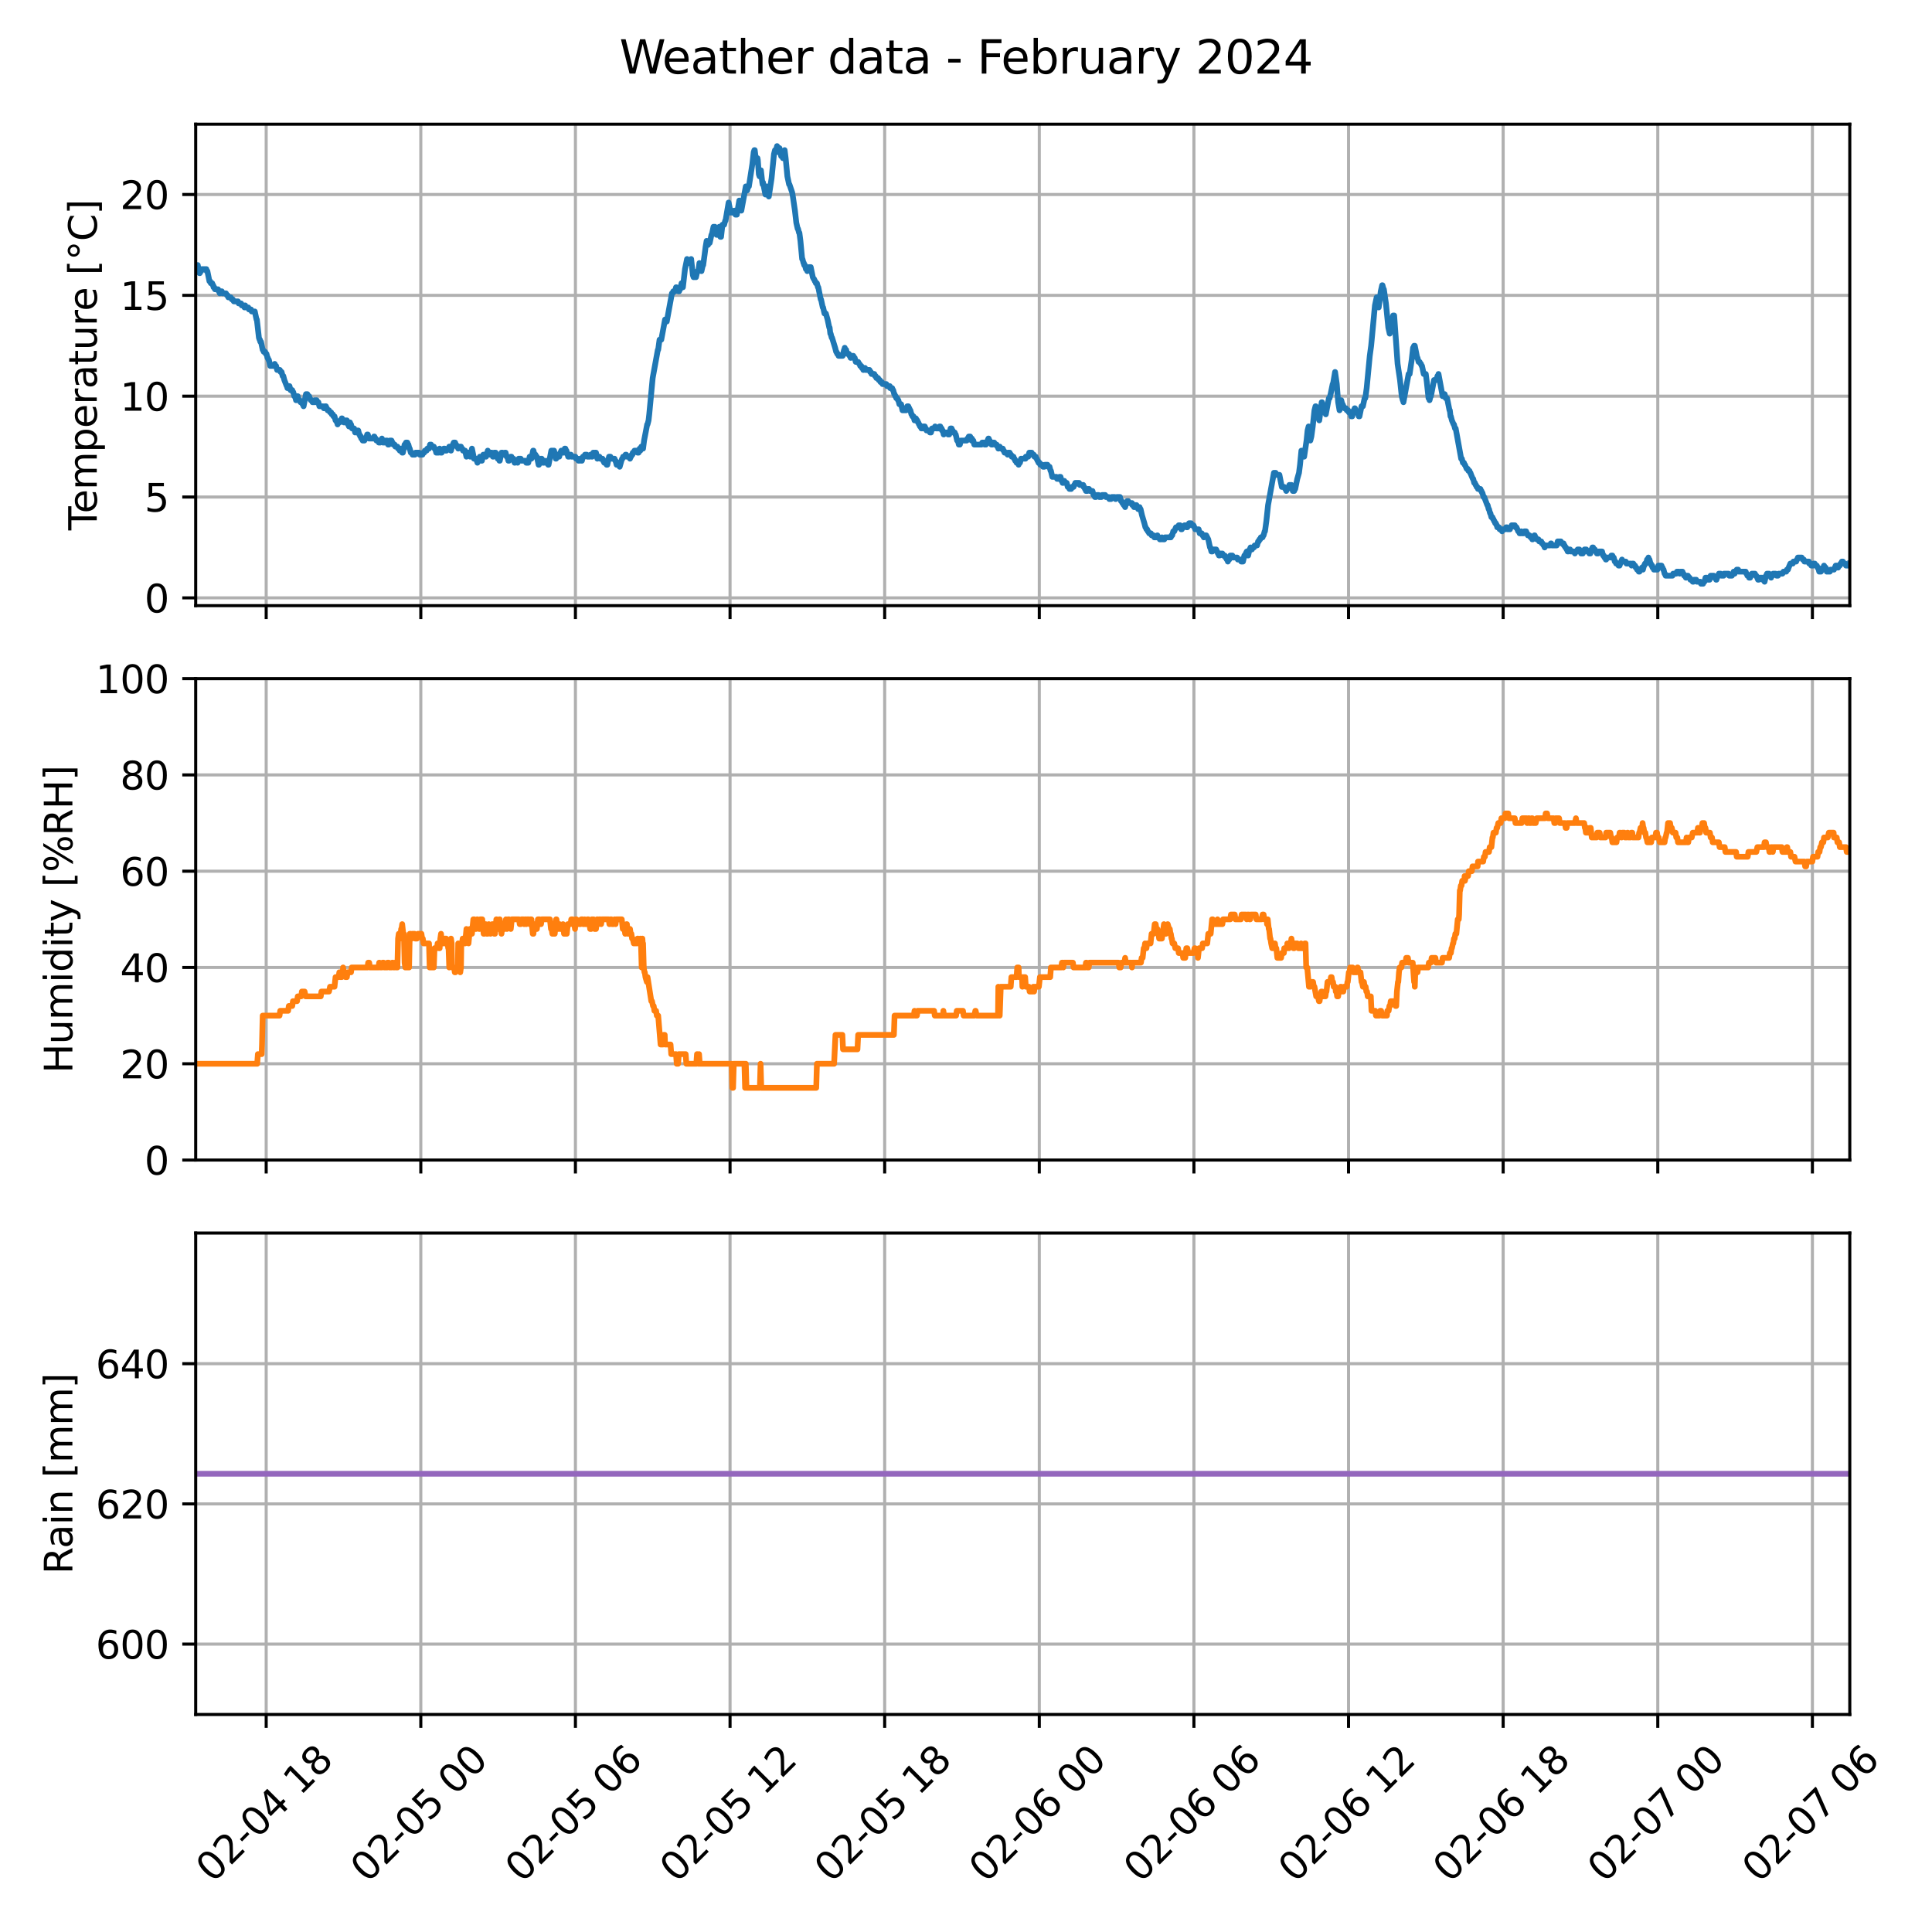 <?xml version="1.0" encoding="utf-8" standalone="no"?>
<!DOCTYPE svg PUBLIC "-//W3C//DTD SVG 1.1//EN"
  "http://www.w3.org/Graphics/SVG/1.1/DTD/svg11.dtd">
<svg xmlns:xlink="http://www.w3.org/1999/xlink" width="504pt" height="504pt" viewBox="0 0 504 504" xmlns="http://www.w3.org/2000/svg" version="1.1">
 <defs>
  <style type="text/css">*{stroke-linejoin: round; stroke-linecap: butt}</style>
 </defs>
 <g id="figure_1">
  <g id="patch_1">
   <path d="M 0 504 
L 504 504 
L 504 0 
L 0 0 
z
" style="fill: #ffffff"/>
  </g>
  <g id="axes_1">
   <g id="patch_2">
    <path d="M 51.05 157.992 
L 482.553 157.992 
L 482.553 32.4 
L 51.05 32.4 
z
" style="fill: #ffffff"/>
   </g>
   <g id="matplotlib.axis_1">
    <g id="xtick_1">
     <g id="line2d_1">
      <path d="M 69.44 157.992 
L 69.44 32.4 
" clip-path="url(#pa56d1e7f11)" style="fill: none; stroke: #b0b0b0; stroke-width: 0.8; stroke-linecap: square"/>
     </g>
     <g id="line2d_2">
      <defs>
       <path id="m885f35e718" d="M 0 0 
L 0 3.5 
" style="stroke: #000000; stroke-width: 0.8"/>
      </defs>
      <g>
       <use xlink:href="#m885f35e718" x="69.44" y="157.992" style="stroke: #000000; stroke-width: 0.8"/>
      </g>
     </g>
    </g>
    <g id="xtick_2">
     <g id="line2d_3">
      <path d="M 109.776 157.992 
L 109.776 32.4 
" clip-path="url(#pa56d1e7f11)" style="fill: none; stroke: #b0b0b0; stroke-width: 0.8; stroke-linecap: square"/>
     </g>
     <g id="line2d_4">
      <g>
       <use xlink:href="#m885f35e718" x="109.776" y="157.992" style="stroke: #000000; stroke-width: 0.8"/>
      </g>
     </g>
    </g>
    <g id="xtick_3">
     <g id="line2d_5">
      <path d="M 150.112 157.992 
L 150.112 32.4 
" clip-path="url(#pa56d1e7f11)" style="fill: none; stroke: #b0b0b0; stroke-width: 0.8; stroke-linecap: square"/>
     </g>
     <g id="line2d_6">
      <g>
       <use xlink:href="#m885f35e718" x="150.112" y="157.992" style="stroke: #000000; stroke-width: 0.8"/>
      </g>
     </g>
    </g>
    <g id="xtick_4">
     <g id="line2d_7">
      <path d="M 190.448 157.992 
L 190.448 32.4 
" clip-path="url(#pa56d1e7f11)" style="fill: none; stroke: #b0b0b0; stroke-width: 0.8; stroke-linecap: square"/>
     </g>
     <g id="line2d_8">
      <g>
       <use xlink:href="#m885f35e718" x="190.448" y="157.992" style="stroke: #000000; stroke-width: 0.8"/>
      </g>
     </g>
    </g>
    <g id="xtick_5">
     <g id="line2d_9">
      <path d="M 230.785 157.992 
L 230.785 32.4 
" clip-path="url(#pa56d1e7f11)" style="fill: none; stroke: #b0b0b0; stroke-width: 0.8; stroke-linecap: square"/>
     </g>
     <g id="line2d_10">
      <g>
       <use xlink:href="#m885f35e718" x="230.785" y="157.992" style="stroke: #000000; stroke-width: 0.8"/>
      </g>
     </g>
    </g>
    <g id="xtick_6">
     <g id="line2d_11">
      <path d="M 271.121 157.992 
L 271.121 32.4 
" clip-path="url(#pa56d1e7f11)" style="fill: none; stroke: #b0b0b0; stroke-width: 0.8; stroke-linecap: square"/>
     </g>
     <g id="line2d_12">
      <g>
       <use xlink:href="#m885f35e718" x="271.121" y="157.992" style="stroke: #000000; stroke-width: 0.8"/>
      </g>
     </g>
    </g>
    <g id="xtick_7">
     <g id="line2d_13">
      <path d="M 311.457 157.992 
L 311.457 32.4 
" clip-path="url(#pa56d1e7f11)" style="fill: none; stroke: #b0b0b0; stroke-width: 0.8; stroke-linecap: square"/>
     </g>
     <g id="line2d_14">
      <g>
       <use xlink:href="#m885f35e718" x="311.457" y="157.992" style="stroke: #000000; stroke-width: 0.8"/>
      </g>
     </g>
    </g>
    <g id="xtick_8">
     <g id="line2d_15">
      <path d="M 351.793 157.992 
L 351.793 32.4 
" clip-path="url(#pa56d1e7f11)" style="fill: none; stroke: #b0b0b0; stroke-width: 0.8; stroke-linecap: square"/>
     </g>
     <g id="line2d_16">
      <g>
       <use xlink:href="#m885f35e718" x="351.793" y="157.992" style="stroke: #000000; stroke-width: 0.8"/>
      </g>
     </g>
    </g>
    <g id="xtick_9">
     <g id="line2d_17">
      <path d="M 392.129 157.992 
L 392.129 32.4 
" clip-path="url(#pa56d1e7f11)" style="fill: none; stroke: #b0b0b0; stroke-width: 0.8; stroke-linecap: square"/>
     </g>
     <g id="line2d_18">
      <g>
       <use xlink:href="#m885f35e718" x="392.129" y="157.992" style="stroke: #000000; stroke-width: 0.8"/>
      </g>
     </g>
    </g>
    <g id="xtick_10">
     <g id="line2d_19">
      <path d="M 432.466 157.992 
L 432.466 32.4 
" clip-path="url(#pa56d1e7f11)" style="fill: none; stroke: #b0b0b0; stroke-width: 0.8; stroke-linecap: square"/>
     </g>
     <g id="line2d_20">
      <g>
       <use xlink:href="#m885f35e718" x="432.466" y="157.992" style="stroke: #000000; stroke-width: 0.8"/>
      </g>
     </g>
    </g>
    <g id="xtick_11">
     <g id="line2d_21">
      <path d="M 472.802 157.992 
L 472.802 32.4 
" clip-path="url(#pa56d1e7f11)" style="fill: none; stroke: #b0b0b0; stroke-width: 0.8; stroke-linecap: square"/>
     </g>
     <g id="line2d_22">
      <g>
       <use xlink:href="#m885f35e718" x="472.802" y="157.992" style="stroke: #000000; stroke-width: 0.8"/>
      </g>
     </g>
    </g>
   </g>
   <g id="matplotlib.axis_2">
    <g id="ytick_1">
     <g id="line2d_23">
      <path d="M 51.05 155.966 
L 482.553 155.966 
" clip-path="url(#pa56d1e7f11)" style="fill: none; stroke: #b0b0b0; stroke-width: 0.8; stroke-linecap: square"/>
     </g>
     <g id="line2d_24">
      <defs>
       <path id="m25e269ea8d" d="M 0 0 
L -3.5 0 
" style="stroke: #000000; stroke-width: 0.8"/>
      </defs>
      <g>
       <use xlink:href="#m25e269ea8d" x="51.05" y="155.966" style="stroke: #000000; stroke-width: 0.8"/>
      </g>
     </g>
     <g id="text_1">
      <!-- 0 -->
      <g transform="translate(37.688 159.765) scale(0.1 -0.1)">
       <defs>
        <path id="DejaVuSans-30" d="M 2034 4250 
Q 1547 4250 1301 3770 
Q 1056 3291 1056 2328 
Q 1056 1369 1301 889 
Q 1547 409 2034 409 
Q 2525 409 2770 889 
Q 3016 1369 3016 2328 
Q 3016 3291 2770 3770 
Q 2525 4250 2034 4250 
z
M 2034 4750 
Q 2819 4750 3233 4129 
Q 3647 3509 3647 2328 
Q 3647 1150 3233 529 
Q 2819 -91 2034 -91 
Q 1250 -91 836 529 
Q 422 1150 422 2328 
Q 422 3509 836 4129 
Q 1250 4750 2034 4750 
z
" transform="scale(0.016)"/>
       </defs>
       <use xlink:href="#DejaVuSans-30"/>
      </g>
     </g>
    </g>
    <g id="ytick_2">
     <g id="line2d_25">
      <path d="M 51.05 129.658 
L 482.553 129.658 
" clip-path="url(#pa56d1e7f11)" style="fill: none; stroke: #b0b0b0; stroke-width: 0.8; stroke-linecap: square"/>
     </g>
     <g id="line2d_26">
      <g>
       <use xlink:href="#m25e269ea8d" x="51.05" y="129.658" style="stroke: #000000; stroke-width: 0.8"/>
      </g>
     </g>
     <g id="text_2">
      <!-- 5 -->
      <g transform="translate(37.688 133.458) scale(0.1 -0.1)">
       <defs>
        <path id="DejaVuSans-35" d="M 691 4666 
L 3169 4666 
L 3169 4134 
L 1269 4134 
L 1269 2991 
Q 1406 3038 1543 3061 
Q 1681 3084 1819 3084 
Q 2600 3084 3056 2656 
Q 3513 2228 3513 1497 
Q 3513 744 3044 326 
Q 2575 -91 1722 -91 
Q 1428 -91 1123 -41 
Q 819 9 494 109 
L 494 744 
Q 775 591 1075 516 
Q 1375 441 1709 441 
Q 2250 441 2565 725 
Q 2881 1009 2881 1497 
Q 2881 1984 2565 2268 
Q 2250 2553 1709 2553 
Q 1456 2553 1204 2497 
Q 953 2441 691 2322 
L 691 4666 
z
" transform="scale(0.016)"/>
       </defs>
       <use xlink:href="#DejaVuSans-35"/>
      </g>
     </g>
    </g>
    <g id="ytick_3">
     <g id="line2d_27">
      <path d="M 51.05 103.351 
L 482.553 103.351 
" clip-path="url(#pa56d1e7f11)" style="fill: none; stroke: #b0b0b0; stroke-width: 0.8; stroke-linecap: square"/>
     </g>
     <g id="line2d_28">
      <g>
       <use xlink:href="#m25e269ea8d" x="51.05" y="103.351" style="stroke: #000000; stroke-width: 0.8"/>
      </g>
     </g>
     <g id="text_3">
      <!-- 10 -->
      <g transform="translate(31.325 107.15) scale(0.1 -0.1)">
       <defs>
        <path id="DejaVuSans-31" d="M 794 531 
L 1825 531 
L 1825 4091 
L 703 3866 
L 703 4441 
L 1819 4666 
L 2450 4666 
L 2450 531 
L 3481 531 
L 3481 0 
L 794 0 
L 794 531 
z
" transform="scale(0.016)"/>
       </defs>
       <use xlink:href="#DejaVuSans-31"/>
       <use xlink:href="#DejaVuSans-30" x="63.623"/>
      </g>
     </g>
    </g>
    <g id="ytick_4">
     <g id="line2d_29">
      <path d="M 51.05 77.044 
L 482.553 77.044 
" clip-path="url(#pa56d1e7f11)" style="fill: none; stroke: #b0b0b0; stroke-width: 0.8; stroke-linecap: square"/>
     </g>
     <g id="line2d_30">
      <g>
       <use xlink:href="#m25e269ea8d" x="51.05" y="77.044" style="stroke: #000000; stroke-width: 0.8"/>
      </g>
     </g>
     <g id="text_4">
      <!-- 15 -->
      <g transform="translate(31.325 80.843) scale(0.1 -0.1)">
       <use xlink:href="#DejaVuSans-31"/>
       <use xlink:href="#DejaVuSans-35" x="63.623"/>
      </g>
     </g>
    </g>
    <g id="ytick_5">
     <g id="line2d_31">
      <path d="M 51.05 50.736 
L 482.553 50.736 
" clip-path="url(#pa56d1e7f11)" style="fill: none; stroke: #b0b0b0; stroke-width: 0.8; stroke-linecap: square"/>
     </g>
     <g id="line2d_32">
      <g>
       <use xlink:href="#m25e269ea8d" x="51.05" y="50.736" style="stroke: #000000; stroke-width: 0.8"/>
      </g>
     </g>
     <g id="text_5">
      <!-- 20 -->
      <g transform="translate(31.325 54.535) scale(0.1 -0.1)">
       <defs>
        <path id="DejaVuSans-32" d="M 1228 531 
L 3431 531 
L 3431 0 
L 469 0 
L 469 531 
Q 828 903 1448 1529 
Q 2069 2156 2228 2338 
Q 2531 2678 2651 2914 
Q 2772 3150 2772 3378 
Q 2772 3750 2511 3984 
Q 2250 4219 1831 4219 
Q 1534 4219 1204 4116 
Q 875 4013 500 3803 
L 500 4441 
Q 881 4594 1212 4672 
Q 1544 4750 1819 4750 
Q 2544 4750 2975 4387 
Q 3406 4025 3406 3419 
Q 3406 3131 3298 2873 
Q 3191 2616 2906 2266 
Q 2828 2175 2409 1742 
Q 1991 1309 1228 531 
z
" transform="scale(0.016)"/>
       </defs>
       <use xlink:href="#DejaVuSans-32"/>
       <use xlink:href="#DejaVuSans-30" x="63.623"/>
      </g>
     </g>
    </g>
    <g id="text_6">
     <!-- Temperature [°C] -->
     <g transform="translate(25.245 138.347) rotate(-90) scale(0.1 -0.1)">
      <defs>
       <path id="DejaVuSans-54" d="M -19 4666 
L 3928 4666 
L 3928 4134 
L 2272 4134 
L 2272 0 
L 1638 0 
L 1638 4134 
L -19 4134 
L -19 4666 
z
" transform="scale(0.016)"/>
       <path id="DejaVuSans-65" d="M 3597 1894 
L 3597 1613 
L 953 1613 
Q 991 1019 1311 708 
Q 1631 397 2203 397 
Q 2534 397 2845 478 
Q 3156 559 3463 722 
L 3463 178 
Q 3153 47 2828 -22 
Q 2503 -91 2169 -91 
Q 1331 -91 842 396 
Q 353 884 353 1716 
Q 353 2575 817 3079 
Q 1281 3584 2069 3584 
Q 2775 3584 3186 3129 
Q 3597 2675 3597 1894 
z
M 3022 2063 
Q 3016 2534 2758 2815 
Q 2500 3097 2075 3097 
Q 1594 3097 1305 2825 
Q 1016 2553 972 2059 
L 3022 2063 
z
" transform="scale(0.016)"/>
       <path id="DejaVuSans-6d" d="M 3328 2828 
Q 3544 3216 3844 3400 
Q 4144 3584 4550 3584 
Q 5097 3584 5394 3201 
Q 5691 2819 5691 2113 
L 5691 0 
L 5113 0 
L 5113 2094 
Q 5113 2597 4934 2840 
Q 4756 3084 4391 3084 
Q 3944 3084 3684 2787 
Q 3425 2491 3425 1978 
L 3425 0 
L 2847 0 
L 2847 2094 
Q 2847 2600 2669 2842 
Q 2491 3084 2119 3084 
Q 1678 3084 1418 2786 
Q 1159 2488 1159 1978 
L 1159 0 
L 581 0 
L 581 3500 
L 1159 3500 
L 1159 2956 
Q 1356 3278 1631 3431 
Q 1906 3584 2284 3584 
Q 2666 3584 2933 3390 
Q 3200 3197 3328 2828 
z
" transform="scale(0.016)"/>
       <path id="DejaVuSans-70" d="M 1159 525 
L 1159 -1331 
L 581 -1331 
L 581 3500 
L 1159 3500 
L 1159 2969 
Q 1341 3281 1617 3432 
Q 1894 3584 2278 3584 
Q 2916 3584 3314 3078 
Q 3713 2572 3713 1747 
Q 3713 922 3314 415 
Q 2916 -91 2278 -91 
Q 1894 -91 1617 61 
Q 1341 213 1159 525 
z
M 3116 1747 
Q 3116 2381 2855 2742 
Q 2594 3103 2138 3103 
Q 1681 3103 1420 2742 
Q 1159 2381 1159 1747 
Q 1159 1113 1420 752 
Q 1681 391 2138 391 
Q 2594 391 2855 752 
Q 3116 1113 3116 1747 
z
" transform="scale(0.016)"/>
       <path id="DejaVuSans-72" d="M 2631 2963 
Q 2534 3019 2420 3045 
Q 2306 3072 2169 3072 
Q 1681 3072 1420 2755 
Q 1159 2438 1159 1844 
L 1159 0 
L 581 0 
L 581 3500 
L 1159 3500 
L 1159 2956 
Q 1341 3275 1631 3429 
Q 1922 3584 2338 3584 
Q 2397 3584 2469 3576 
Q 2541 3569 2628 3553 
L 2631 2963 
z
" transform="scale(0.016)"/>
       <path id="DejaVuSans-61" d="M 2194 1759 
Q 1497 1759 1228 1600 
Q 959 1441 959 1056 
Q 959 750 1161 570 
Q 1363 391 1709 391 
Q 2188 391 2477 730 
Q 2766 1069 2766 1631 
L 2766 1759 
L 2194 1759 
z
M 3341 1997 
L 3341 0 
L 2766 0 
L 2766 531 
Q 2569 213 2275 61 
Q 1981 -91 1556 -91 
Q 1019 -91 701 211 
Q 384 513 384 1019 
Q 384 1609 779 1909 
Q 1175 2209 1959 2209 
L 2766 2209 
L 2766 2266 
Q 2766 2663 2505 2880 
Q 2244 3097 1772 3097 
Q 1472 3097 1187 3025 
Q 903 2953 641 2809 
L 641 3341 
Q 956 3463 1253 3523 
Q 1550 3584 1831 3584 
Q 2591 3584 2966 3190 
Q 3341 2797 3341 1997 
z
" transform="scale(0.016)"/>
       <path id="DejaVuSans-74" d="M 1172 4494 
L 1172 3500 
L 2356 3500 
L 2356 3053 
L 1172 3053 
L 1172 1153 
Q 1172 725 1289 603 
Q 1406 481 1766 481 
L 2356 481 
L 2356 0 
L 1766 0 
Q 1100 0 847 248 
Q 594 497 594 1153 
L 594 3053 
L 172 3053 
L 172 3500 
L 594 3500 
L 594 4494 
L 1172 4494 
z
" transform="scale(0.016)"/>
       <path id="DejaVuSans-75" d="M 544 1381 
L 544 3500 
L 1119 3500 
L 1119 1403 
Q 1119 906 1312 657 
Q 1506 409 1894 409 
Q 2359 409 2629 706 
Q 2900 1003 2900 1516 
L 2900 3500 
L 3475 3500 
L 3475 0 
L 2900 0 
L 2900 538 
Q 2691 219 2414 64 
Q 2138 -91 1772 -91 
Q 1169 -91 856 284 
Q 544 659 544 1381 
z
M 1991 3584 
L 1991 3584 
z
" transform="scale(0.016)"/>
       <path id="DejaVuSans-20" transform="scale(0.016)"/>
       <path id="DejaVuSans-5b" d="M 550 4863 
L 1875 4863 
L 1875 4416 
L 1125 4416 
L 1125 -397 
L 1875 -397 
L 1875 -844 
L 550 -844 
L 550 4863 
z
" transform="scale(0.016)"/>
       <path id="DejaVuSans-b0" d="M 1600 4347 
Q 1350 4347 1178 4173 
Q 1006 4000 1006 3750 
Q 1006 3503 1178 3333 
Q 1350 3163 1600 3163 
Q 1850 3163 2022 3333 
Q 2194 3503 2194 3750 
Q 2194 3997 2020 4172 
Q 1847 4347 1600 4347 
z
M 1600 4750 
Q 1800 4750 1984 4673 
Q 2169 4597 2303 4453 
Q 2447 4313 2519 4134 
Q 2591 3956 2591 3750 
Q 2591 3338 2302 3052 
Q 2013 2766 1594 2766 
Q 1172 2766 890 3047 
Q 609 3328 609 3750 
Q 609 4169 896 4459 
Q 1184 4750 1600 4750 
z
" transform="scale(0.016)"/>
       <path id="DejaVuSans-43" d="M 4122 4306 
L 4122 3641 
Q 3803 3938 3442 4084 
Q 3081 4231 2675 4231 
Q 1875 4231 1450 3742 
Q 1025 3253 1025 2328 
Q 1025 1406 1450 917 
Q 1875 428 2675 428 
Q 3081 428 3442 575 
Q 3803 722 4122 1019 
L 4122 359 
Q 3791 134 3420 21 
Q 3050 -91 2638 -91 
Q 1578 -91 968 557 
Q 359 1206 359 2328 
Q 359 3453 968 4101 
Q 1578 4750 2638 4750 
Q 3056 4750 3426 4639 
Q 3797 4528 4122 4306 
z
" transform="scale(0.016)"/>
       <path id="DejaVuSans-5d" d="M 1947 4863 
L 1947 -844 
L 622 -844 
L 622 -397 
L 1369 -397 
L 1369 4416 
L 622 4416 
L 622 4863 
L 1947 4863 
z
" transform="scale(0.016)"/>
      </defs>
      <use xlink:href="#DejaVuSans-54"/>
      <use xlink:href="#DejaVuSans-65" x="44.084"/>
      <use xlink:href="#DejaVuSans-6d" x="105.607"/>
      <use xlink:href="#DejaVuSans-70" x="203.02"/>
      <use xlink:href="#DejaVuSans-65" x="266.496"/>
      <use xlink:href="#DejaVuSans-72" x="328.02"/>
      <use xlink:href="#DejaVuSans-61" x="369.133"/>
      <use xlink:href="#DejaVuSans-74" x="430.412"/>
      <use xlink:href="#DejaVuSans-75" x="469.621"/>
      <use xlink:href="#DejaVuSans-72" x="533"/>
      <use xlink:href="#DejaVuSans-65" x="571.863"/>
      <use xlink:href="#DejaVuSans-20" x="633.387"/>
      <use xlink:href="#DejaVuSans-5b" x="665.174"/>
      <use xlink:href="#DejaVuSans-b0" x="704.188"/>
      <use xlink:href="#DejaVuSans-43" x="754.188"/>
      <use xlink:href="#DejaVuSans-5d" x="824.012"/>
     </g>
    </g>
   </g>
   <g id="line2d_33">
    <path d="M 51.05 69.151 
L 51.588 69.151 
L 52.036 71.256 
L 52.126 71.256 
L 52.306 70.73 
L 52.484 70.73 
L 52.663 70.204 
L 53.829 70.204 
L 53.918 70.73 
L 54.098 70.73 
L 54.635 73.361 
L 54.815 73.361 
L 54.994 73.887 
L 55.352 73.887 
L 55.532 74.413 
L 55.622 74.413 
L 55.712 74.939 
L 55.89 74.939 
L 56.07 75.465 
L 56.876 75.465 
L 57.056 75.991 
L 57.235 75.991 
L 57.324 76.518 
L 57.594 75.991 
L 57.862 75.991 
L 58.042 76.518 
L 58.938 76.518 
L 59.207 77.044 
L 59.386 77.044 
L 59.565 77.57 
L 60.193 77.57 
L 60.462 78.096 
L 60.731 78.096 
L 61 78.622 
L 62.075 78.622 
L 62.255 79.148 
L 62.882 79.148 
L 63.061 79.674 
L 63.599 79.674 
L 63.778 80.201 
L 63.957 79.674 
L 64.137 80.201 
L 64.764 80.201 
L 64.944 80.727 
L 65.481 80.727 
L 65.661 81.253 
L 66.467 81.253 
L 66.916 83.357 
L 67.005 83.357 
L 67.184 84.936 
L 67.543 88.093 
L 67.722 88.619 
L 67.812 88.619 
L 67.901 89.145 
L 68.081 89.145 
L 68.529 91.25 
L 68.618 91.25 
L 68.798 91.776 
L 69.157 91.776 
L 69.335 92.302 
L 69.515 92.302 
L 69.784 93.354 
L 69.873 93.354 
L 70.053 93.88 
L 70.142 93.88 
L 70.501 95.459 
L 71.577 95.459 
L 71.666 94.933 
L 71.756 95.459 
L 72.024 95.459 
L 72.294 96.511 
L 73.011 96.511 
L 73.19 97.037 
L 73.459 97.037 
L 73.728 98.09 
L 73.907 98.09 
L 74.176 99.142 
L 74.803 100.72 
L 74.893 100.72 
L 74.983 101.246 
L 75.162 100.72 
L 75.521 100.72 
L 75.789 101.773 
L 76.238 101.773 
L 76.417 102.299 
L 76.506 102.299 
L 76.775 103.351 
L 76.955 103.351 
L 77.223 104.403 
L 77.313 104.403 
L 77.492 103.351 
L 77.671 103.351 
L 77.94 104.403 
L 78.21 104.403 
L 78.389 104.929 
L 78.747 104.929 
L 78.927 105.456 
L 79.016 105.456 
L 79.196 105.982 
L 79.823 102.825 
L 80.182 102.825 
L 80.361 103.351 
L 80.629 103.351 
L 80.809 103.877 
L 81.078 104.403 
L 81.346 104.403 
L 81.526 104.929 
L 81.974 104.929 
L 82.154 104.403 
L 82.243 104.403 
L 82.333 104.929 
L 82.512 104.403 
L 82.602 104.403 
L 82.871 104.929 
L 83.05 104.929 
L 83.318 105.982 
L 84.215 105.982 
L 84.484 106.508 
L 84.573 106.508 
L 84.753 105.982 
L 85.022 105.982 
L 85.201 106.508 
L 85.29 106.508 
L 85.47 107.034 
L 85.828 107.034 
L 86.097 107.56 
L 86.366 107.56 
L 86.545 108.086 
L 86.814 108.086 
L 86.994 108.613 
L 87.262 108.613 
L 87.531 109.665 
L 87.622 109.665 
L 87.89 110.191 
L 87.979 110.191 
L 88.069 110.717 
L 88.249 110.191 
L 88.607 110.191 
L 88.786 109.665 
L 88.966 109.665 
L 89.145 109.139 
L 89.234 109.139 
L 89.683 110.191 
L 89.862 110.191 
L 90.041 109.665 
L 90.489 109.665 
L 90.758 110.717 
L 90.938 110.717 
L 91.028 111.243 
L 91.296 110.191 
L 91.475 110.717 
L 91.565 110.717 
L 91.834 111.769 
L 92.372 111.769 
L 92.641 112.822 
L 92.91 112.296 
L 93.447 112.296 
L 93.716 113.348 
L 93.806 113.348 
L 93.985 113.874 
L 94.165 113.874 
L 94.254 114.4 
L 94.434 114.4 
L 94.612 114.926 
L 95.061 114.926 
L 95.24 114.4 
L 95.509 114.4 
L 95.778 113.348 
L 95.957 113.348 
L 96.226 114.4 
L 97.391 114.4 
L 97.571 113.874 
L 97.66 113.874 
L 97.929 114.4 
L 98.019 114.4 
L 98.198 114.926 
L 98.646 114.926 
L 98.825 115.452 
L 99.184 115.452 
L 99.273 114.926 
L 99.453 114.926 
L 99.632 114.4 
L 99.901 115.452 
L 100.439 115.452 
L 100.618 114.926 
L 100.977 114.926 
L 101.245 115.979 
L 101.425 115.979 
L 101.694 114.926 
L 102.142 114.926 
L 102.321 115.452 
L 102.411 115.452 
L 102.59 115.979 
L 102.949 115.979 
L 103.128 116.505 
L 103.666 116.505 
L 103.845 117.031 
L 104.114 117.031 
L 104.293 117.557 
L 104.383 117.557 
L 104.473 117.031 
L 104.921 118.083 
L 105.1 118.083 
L 105.548 115.979 
L 105.727 115.979 
L 105.906 115.452 
L 106.265 115.452 
L 106.444 115.979 
L 106.534 115.979 
L 106.803 117.031 
L 106.893 117.031 
L 107.161 118.083 
L 107.431 118.083 
L 107.61 118.609 
L 108.237 118.609 
L 108.416 118.083 
L 109.313 118.083 
L 109.492 118.609 
L 110.209 118.609 
L 110.388 118.083 
L 110.657 118.083 
L 110.837 117.557 
L 111.285 117.557 
L 111.464 117.031 
L 111.912 117.031 
L 112.181 115.979 
L 112.45 115.979 
L 112.629 116.505 
L 113.167 116.505 
L 113.346 117.031 
L 113.526 117.031 
L 113.794 118.083 
L 114.422 118.083 
L 114.691 117.031 
L 114.96 118.083 
L 115.229 118.083 
L 115.408 117.557 
L 115.587 117.557 
L 115.766 117.031 
L 116.035 117.031 
L 116.125 117.557 
L 116.483 117.557 
L 116.753 117.031 
L 117.021 117.031 
L 117.2 116.505 
L 117.38 117.031 
L 117.559 117.031 
L 117.649 117.557 
L 117.918 116.505 
L 118.366 115.452 
L 118.725 115.452 
L 118.904 115.979 
L 118.993 115.979 
L 119.172 116.505 
L 119.442 116.505 
L 119.531 117.031 
L 119.8 116.505 
L 120.248 116.505 
L 120.338 117.031 
L 120.607 117.031 
L 120.786 117.557 
L 121.324 117.557 
L 121.682 119.135 
L 121.951 118.083 
L 122.399 118.083 
L 122.668 119.135 
L 123.116 117.031 
L 123.654 119.662 
L 124.192 119.662 
L 124.551 120.714 
L 125.178 119.135 
L 125.447 120.188 
L 125.716 120.188 
L 126.075 118.609 
L 126.612 118.609 
L 126.792 119.135 
L 127.06 118.083 
L 127.15 118.083 
L 127.24 117.557 
L 127.419 118.083 
L 127.509 118.083 
L 127.688 118.609 
L 127.867 118.083 
L 128.315 118.083 
L 128.584 119.135 
L 128.674 119.135 
L 128.943 118.083 
L 129.301 118.083 
L 129.57 119.135 
L 129.66 119.135 
L 129.839 119.662 
L 130.108 119.662 
L 130.287 120.188 
L 130.377 120.188 
L 130.825 118.083 
L 131.094 118.083 
L 131.273 118.609 
L 131.542 118.609 
L 131.721 118.083 
L 131.901 118.083 
L 132.17 119.135 
L 132.349 119.135 
L 132.618 120.188 
L 132.797 120.188 
L 132.976 119.662 
L 133.245 119.135 
L 133.425 119.135 
L 133.604 119.662 
L 133.962 119.662 
L 134.231 120.714 
L 134.321 120.714 
L 134.5 120.188 
L 134.77 120.188 
L 135.038 120.714 
L 135.307 119.662 
L 135.845 119.662 
L 136.024 120.188 
L 137.099 120.188 
L 137.279 120.714 
L 137.817 120.714 
L 138.176 119.135 
L 138.265 119.135 
L 138.444 119.662 
L 138.623 119.662 
L 139.071 117.557 
L 139.161 117.557 
L 139.43 118.609 
L 139.52 118.609 
L 139.609 119.135 
L 139.699 118.609 
L 139.789 119.135 
L 140.058 119.135 
L 140.506 121.24 
L 140.595 121.24 
L 140.864 120.188 
L 140.954 120.188 
L 141.133 119.662 
L 141.313 119.662 
L 141.582 120.714 
L 141.85 120.714 
L 142.03 120.188 
L 142.209 120.714 
L 142.657 120.714 
L 142.747 120.188 
L 143.015 121.24 
L 143.105 121.24 
L 143.822 117.557 
L 144.539 117.557 
L 144.988 119.662 
L 145.077 119.662 
L 145.256 119.135 
L 145.436 119.135 
L 145.615 118.609 
L 145.794 119.135 
L 145.884 119.135 
L 146.153 118.083 
L 146.242 118.083 
L 146.421 117.557 
L 146.511 117.557 
L 146.69 118.083 
L 147.049 118.083 
L 147.318 117.031 
L 147.497 117.031 
L 147.676 117.557 
L 147.766 117.557 
L 148.035 118.609 
L 148.125 118.609 
L 148.215 119.135 
L 148.483 119.135 
L 148.663 118.609 
L 148.931 118.609 
L 149.111 119.135 
L 150.097 119.135 
L 150.276 119.662 
L 150.724 119.662 
L 150.903 120.188 
L 151.172 120.188 
L 151.352 119.662 
L 151.441 119.662 
L 151.621 120.188 
L 151.8 120.188 
L 152.069 119.135 
L 152.427 119.135 
L 152.607 118.609 
L 153.054 118.609 
L 153.234 119.135 
L 153.861 119.135 
L 154.041 118.609 
L 154.22 118.609 
L 154.399 119.135 
L 154.489 119.135 
L 154.758 118.083 
L 154.847 118.083 
L 155.027 118.609 
L 155.206 118.083 
L 155.475 118.083 
L 155.833 119.662 
L 156.013 119.135 
L 156.371 119.135 
L 156.551 119.662 
L 157.178 119.662 
L 157.357 120.188 
L 157.626 120.714 
L 157.895 120.714 
L 158.074 120.188 
L 158.253 121.24 
L 158.433 121.24 
L 158.881 119.135 
L 159.24 119.135 
L 159.419 119.662 
L 160.315 119.662 
L 160.494 120.188 
L 160.584 120.188 
L 160.853 121.24 
L 161.211 121.24 
L 161.391 120.714 
L 161.659 121.766 
L 162.108 120.188 
L 162.287 119.662 
L 162.377 119.662 
L 162.556 119.135 
L 163.004 119.135 
L 163.184 118.609 
L 163.363 118.609 
L 163.542 119.135 
L 164.259 119.135 
L 164.349 119.662 
L 164.528 119.135 
L 164.618 119.135 
L 164.797 118.609 
L 164.976 118.609 
L 165.066 118.083 
L 165.335 118.083 
L 165.514 117.557 
L 166.141 117.557 
L 166.32 118.083 
L 166.59 118.083 
L 166.859 117.031 
L 166.948 117.031 
L 167.038 117.557 
L 167.307 116.505 
L 167.486 116.505 
L 167.665 117.031 
L 167.755 117.031 
L 168.024 114.926 
L 168.83 110.717 
L 168.92 110.717 
L 169.189 109.665 
L 169.368 108.086 
L 170.264 98.616 
L 171.609 91.25 
L 171.699 91.25 
L 172.057 88.619 
L 172.506 88.619 
L 173.492 83.357 
L 173.671 83.357 
L 173.85 83.884 
L 173.94 83.884 
L 175.285 76.518 
L 175.463 76.518 
L 175.642 75.991 
L 176.091 75.991 
L 176.36 74.939 
L 176.45 74.939 
L 176.629 75.465 
L 176.808 75.465 
L 176.987 75.991 
L 177.167 75.991 
L 177.346 75.465 
L 177.435 75.465 
L 177.794 73.887 
L 178.063 74.939 
L 178.152 74.939 
L 178.332 73.361 
L 178.69 70.204 
L 179.228 67.573 
L 179.497 68.625 
L 179.676 68.625 
L 179.766 68.099 
L 179.945 68.625 
L 180.124 68.099 
L 180.304 67.573 
L 180.752 71.782 
L 180.931 72.308 
L 181.111 72.308 
L 181.29 71.782 
L 181.469 72.308 
L 181.558 72.308 
L 181.917 70.73 
L 182.186 70.73 
L 182.455 68.625 
L 182.545 69.151 
L 182.634 69.151 
L 182.993 70.73 
L 183.351 69.151 
L 183.441 69.151 
L 183.799 66.521 
L 184.068 64.416 
L 184.337 62.838 
L 184.606 63.89 
L 184.696 63.89 
L 184.875 62.838 
L 185.054 63.364 
L 185.144 63.364 
L 185.592 61.259 
L 185.682 61.259 
L 186.13 59.155 
L 186.489 59.155 
L 186.937 61.259 
L 187.206 61.259 
L 187.653 59.155 
L 187.923 61.785 
L 188.102 61.785 
L 188.281 60.207 
L 188.461 58.628 
L 188.908 58.628 
L 189.178 57.576 
L 189.267 57.576 
L 190.074 52.841 
L 190.612 55.472 
L 190.791 54.945 
L 190.88 54.945 
L 191.06 55.472 
L 191.508 55.472 
L 191.597 54.945 
L 191.867 55.998 
L 192.225 55.998 
L 192.852 52.315 
L 193.39 54.945 
L 194.556 48.632 
L 194.645 48.632 
L 194.914 49.684 
L 195.183 48.632 
L 195.363 48.632 
L 196.258 42.844 
L 196.617 39.687 
L 196.796 39.161 
L 196.886 39.161 
L 197.155 41.266 
L 197.334 42.318 
L 197.603 41.266 
L 197.693 41.792 
L 197.962 45.475 
L 198.141 46.001 
L 198.23 46.001 
L 198.5 44.422 
L 198.858 47.579 
L 198.947 48.106 
L 199.037 47.579 
L 199.665 50.736 
L 199.754 50.736 
L 200.023 48.632 
L 200.113 49.158 
L 200.561 51.262 
L 201.278 46.527 
L 201.906 40.213 
L 202.175 39.161 
L 202.443 39.161 
L 202.712 38.109 
L 202.981 39.687 
L 203.25 38.635 
L 203.34 38.635 
L 203.788 40.739 
L 203.877 40.739 
L 203.967 40.213 
L 204.236 41.266 
L 204.684 39.161 
L 204.953 41.266 
L 205.402 46.001 
L 205.85 48.106 
L 205.939 48.106 
L 206.656 50.21 
L 206.835 51.262 
L 207.373 54.945 
L 207.732 58.102 
L 208.09 59.681 
L 208.18 59.681 
L 208.449 60.733 
L 208.539 60.733 
L 208.808 62.838 
L 209.256 67.573 
L 209.345 67.573 
L 209.614 68.625 
L 209.704 68.625 
L 209.794 69.151 
L 209.973 69.151 
L 210.241 70.204 
L 210.421 70.204 
L 210.6 70.73 
L 210.779 70.204 
L 210.869 70.204 
L 211.048 69.678 
L 211.496 69.678 
L 212.034 72.308 
L 212.303 72.834 
L 212.393 72.834 
L 212.572 73.361 
L 212.662 73.361 
L 212.841 73.887 
L 213.11 73.887 
L 213.379 74.939 
L 213.468 74.939 
L 214.096 78.096 
L 214.185 78.096 
L 214.634 80.201 
L 214.723 80.201 
L 215.082 81.779 
L 215.441 81.779 
L 215.889 83.357 
L 216.337 85.462 
L 216.426 85.462 
L 216.606 87.04 
L 216.695 87.04 
L 216.964 88.093 
L 217.054 88.093 
L 217.861 90.723 
L 218.129 91.776 
L 218.219 91.776 
L 218.398 92.302 
L 218.578 92.302 
L 218.757 92.828 
L 219.833 92.828 
L 220.191 91.25 
L 220.28 91.25 
L 220.37 90.723 
L 220.46 91.25 
L 220.729 91.25 
L 220.998 92.302 
L 221.446 92.302 
L 221.625 92.828 
L 221.715 92.828 
L 221.894 93.354 
L 221.984 93.354 
L 222.073 92.828 
L 222.611 92.828 
L 222.79 93.354 
L 222.969 93.354 
L 223.239 94.407 
L 223.867 94.407 
L 224.135 94.933 
L 224.224 94.933 
L 224.404 95.459 
L 224.673 95.459 
L 224.852 95.985 
L 225.031 95.985 
L 225.211 96.511 
L 225.3 96.511 
L 225.479 95.985 
L 225.659 95.985 
L 225.838 96.511 
L 226.824 96.511 
L 227.003 97.037 
L 227.183 97.037 
L 227.362 97.563 
L 228.079 97.563 
L 228.258 98.09 
L 228.438 98.09 
L 228.617 98.616 
L 229.065 98.616 
L 229.244 99.142 
L 229.513 99.142 
L 229.692 99.668 
L 230.051 99.668 
L 230.23 100.194 
L 231.216 100.194 
L 231.395 100.72 
L 232.112 100.72 
L 232.202 101.246 
L 232.74 101.246 
L 232.919 101.773 
L 233.009 101.773 
L 233.278 102.825 
L 233.367 102.825 
L 233.546 103.351 
L 233.636 103.351 
L 233.815 103.877 
L 234.084 103.877 
L 234.263 104.403 
L 234.353 104.403 
L 234.622 105.456 
L 235.07 105.456 
L 235.429 107.034 
L 236.415 107.034 
L 236.684 105.982 
L 236.952 105.982 
L 237.132 106.508 
L 237.222 106.508 
L 237.312 107.034 
L 237.49 107.034 
L 237.759 108.086 
L 237.849 108.086 
L 238.028 108.613 
L 238.297 108.613 
L 238.566 109.665 
L 238.835 109.665 
L 238.924 109.139 
L 239.193 109.665 
L 239.283 109.665 
L 239.462 110.191 
L 239.552 110.191 
L 239.732 110.717 
L 239.821 110.717 
L 240 111.243 
L 240.269 111.243 
L 240.359 111.769 
L 240.538 111.243 
L 240.628 111.243 
L 240.718 111.769 
L 240.896 111.243 
L 241.255 111.243 
L 241.434 111.769 
L 241.524 111.769 
L 241.703 112.296 
L 242.331 112.296 
L 242.6 112.822 
L 242.868 112.822 
L 243.138 111.769 
L 243.765 111.769 
L 243.944 111.243 
L 244.213 111.769 
L 245.02 111.769 
L 245.11 111.243 
L 245.199 111.769 
L 245.289 111.243 
L 245.468 111.769 
L 245.647 111.769 
L 245.737 112.296 
L 245.916 112.296 
L 246.185 113.348 
L 246.364 112.822 
L 247.171 112.822 
L 247.35 113.348 
L 247.619 113.348 
L 247.978 111.769 
L 248.246 111.769 
L 248.426 112.296 
L 248.516 112.296 
L 248.695 112.822 
L 249.053 112.822 
L 249.232 113.348 
L 249.322 113.348 
L 249.681 114.926 
L 249.86 114.926 
L 250.129 115.979 
L 250.398 115.979 
L 250.667 114.926 
L 252.19 114.926 
L 252.37 114.4 
L 252.55 114.4 
L 252.728 113.874 
L 253.087 113.874 
L 253.266 114.4 
L 253.356 114.4 
L 253.445 114.926 
L 253.535 114.4 
L 253.715 114.926 
L 253.894 114.926 
L 254.163 115.979 
L 256.045 115.979 
L 256.224 115.452 
L 256.672 115.452 
L 256.851 115.979 
L 257.21 115.979 
L 257.389 115.452 
L 257.838 114.4 
L 257.927 114.4 
L 258.106 114.926 
L 258.196 114.926 
L 258.375 115.452 
L 258.644 115.979 
L 258.913 115.979 
L 259.093 115.452 
L 259.361 115.452 
L 259.54 115.979 
L 259.989 115.979 
L 260.168 116.505 
L 260.348 116.505 
L 260.437 117.031 
L 260.616 116.505 
L 260.795 116.505 
L 261.064 117.031 
L 261.602 117.031 
L 261.782 117.557 
L 261.871 117.557 
L 262.05 118.083 
L 262.589 118.083 
L 262.857 118.609 
L 263.037 118.083 
L 263.395 118.083 
L 263.574 118.609 
L 263.754 118.609 
L 263.933 119.135 
L 264.381 119.135 
L 264.56 119.662 
L 264.65 119.662 
L 264.829 120.188 
L 265.009 120.188 
L 265.188 120.714 
L 265.636 120.714 
L 265.726 121.24 
L 265.815 120.714 
L 266.084 120.714 
L 266.353 119.662 
L 267.518 119.662 
L 267.608 119.135 
L 268.235 119.135 
L 268.504 118.083 
L 269.132 118.083 
L 269.221 118.609 
L 269.67 118.609 
L 269.849 119.135 
L 270.207 119.135 
L 270.387 119.662 
L 270.476 119.662 
L 270.655 120.188 
L 270.745 120.188 
L 270.925 120.714 
L 271.193 120.714 
L 271.372 121.24 
L 271.91 121.24 
L 272.089 121.766 
L 272.448 121.766 
L 272.627 121.24 
L 273.255 121.24 
L 273.434 121.766 
L 273.793 121.766 
L 274.061 122.819 
L 274.151 122.819 
L 274.51 124.397 
L 275.586 124.397 
L 275.765 124.923 
L 276.213 124.923 
L 276.392 124.397 
L 276.661 124.397 
L 276.93 125.449 
L 277.019 125.449 
L 277.199 125.975 
L 277.378 125.975 
L 277.558 125.449 
L 277.647 125.449 
L 277.916 125.975 
L 278.275 125.975 
L 278.543 127.028 
L 278.812 127.028 
L 278.992 127.554 
L 279.44 127.554 
L 279.619 127.028 
L 280.067 127.028 
L 280.246 126.502 
L 280.336 126.502 
L 280.515 125.975 
L 281.502 125.975 
L 281.681 126.502 
L 282.577 126.502 
L 282.666 127.028 
L 282.846 127.028 
L 283.025 127.554 
L 283.115 127.554 
L 283.294 128.08 
L 283.652 128.08 
L 283.832 127.554 
L 284.101 127.554 
L 284.28 128.08 
L 284.997 128.08 
L 285.266 129.132 
L 285.445 129.132 
L 285.624 129.658 
L 285.893 129.658 
L 286.072 129.132 
L 286.61 129.132 
L 286.79 129.658 
L 287.327 129.658 
L 287.507 129.132 
L 288.314 129.132 
L 288.493 129.658 
L 289.21 129.658 
L 289.389 130.185 
L 289.837 130.185 
L 290.016 129.658 
L 290.823 129.658 
L 291.003 130.185 
L 291.092 130.185 
L 291.361 129.658 
L 292.168 129.658 
L 292.437 130.711 
L 292.616 130.711 
L 292.796 131.237 
L 292.886 131.237 
L 293.154 131.763 
L 293.333 131.763 
L 293.513 132.289 
L 293.781 131.237 
L 293.871 131.237 
L 294.05 130.711 
L 294.319 130.711 
L 294.498 131.237 
L 295.305 131.237 
L 295.395 131.763 
L 295.664 131.763 
L 295.843 132.289 
L 296.022 132.289 
L 296.201 131.763 
L 296.47 131.763 
L 296.649 132.289 
L 296.739 132.289 
L 296.918 132.815 
L 297.098 132.815 
L 297.277 132.289 
L 297.456 132.815 
L 297.546 132.815 
L 297.904 134.394 
L 298.532 136.498 
L 298.801 137.551 
L 298.891 137.551 
L 299.07 138.077 
L 299.249 138.077 
L 299.428 138.603 
L 299.518 138.603 
L 299.787 139.129 
L 300.235 139.129 
L 300.414 139.655 
L 300.952 139.655 
L 301.131 140.181 
L 301.759 140.181 
L 301.938 139.655 
L 302.117 140.181 
L 302.386 140.181 
L 302.565 140.708 
L 302.924 140.708 
L 303.104 140.181 
L 303.372 140.708 
L 303.731 140.708 
L 303.91 140.181 
L 305.434 140.181 
L 305.613 139.655 
L 305.792 139.655 
L 306.062 138.603 
L 306.33 138.603 
L 306.778 137.551 
L 307.316 137.551 
L 307.495 137.025 
L 307.854 137.025 
L 308.123 138.077 
L 308.302 138.077 
L 308.481 137.551 
L 308.84 137.551 
L 309.019 137.025 
L 309.378 137.025 
L 309.557 137.551 
L 309.737 137.551 
L 310.185 136.498 
L 310.722 136.498 
L 310.812 137.025 
L 311.35 137.025 
L 311.798 138.077 
L 312.695 138.077 
L 312.963 139.129 
L 313.501 139.129 
L 313.68 139.655 
L 313.949 139.655 
L 314.039 140.181 
L 314.218 139.655 
L 314.666 139.655 
L 315.204 140.708 
L 315.652 142.812 
L 315.742 142.812 
L 316.011 143.864 
L 316.28 143.864 
L 316.459 143.338 
L 317.266 143.338 
L 317.445 143.864 
L 317.535 143.864 
L 317.714 144.391 
L 317.803 144.391 
L 317.983 144.917 
L 318.162 144.917 
L 318.431 144.391 
L 318.879 144.391 
L 319.058 144.917 
L 319.507 144.917 
L 319.686 145.443 
L 319.775 145.443 
L 320.044 145.969 
L 320.224 145.969 
L 320.313 146.495 
L 320.492 145.969 
L 320.672 145.969 
L 320.941 144.917 
L 321.479 144.917 
L 321.569 145.443 
L 322.734 145.443 
L 322.913 145.969 
L 323.63 145.969 
L 323.809 146.495 
L 324.257 146.495 
L 324.616 144.917 
L 324.795 144.917 
L 324.975 144.391 
L 325.243 143.864 
L 325.512 144.917 
L 325.602 144.917 
L 325.961 143.338 
L 326.05 143.338 
L 326.229 142.812 
L 326.319 142.812 
L 326.498 143.338 
L 326.588 143.338 
L 326.857 142.812 
L 327.126 142.812 
L 327.305 142.286 
L 327.933 142.286 
L 328.201 141.234 
L 328.381 141.234 
L 328.56 140.708 
L 328.739 140.708 
L 328.918 140.181 
L 329.367 140.181 
L 329.546 139.655 
L 329.635 139.655 
L 329.905 138.603 
L 329.995 138.603 
L 330.352 135.972 
L 330.801 131.763 
L 332.324 123.345 
L 332.773 123.345 
L 332.952 123.871 
L 333.759 123.871 
L 334.386 127.028 
L 335.013 127.028 
L 335.282 127.554 
L 335.372 127.554 
L 335.551 128.08 
L 335.731 127.554 
L 335.91 127.554 
L 336.089 127.028 
L 336.179 127.028 
L 336.358 126.502 
L 336.896 126.502 
L 337.255 128.08 
L 337.613 128.08 
L 337.792 127.554 
L 337.882 127.554 
L 338.42 124.923 
L 338.868 123.345 
L 339.137 121.24 
L 339.495 117.557 
L 339.585 117.557 
L 339.944 119.135 
L 340.213 119.135 
L 340.84 114.926 
L 341.109 112.296 
L 341.378 111.243 
L 341.646 113.874 
L 341.826 114.926 
L 342.095 113.874 
L 342.453 111.243 
L 342.901 107.034 
L 343.171 105.982 
L 343.26 105.982 
L 343.439 107.034 
L 344.067 109.139 
L 344.156 109.665 
L 344.515 107.034 
L 344.784 104.929 
L 344.873 104.929 
L 345.143 105.982 
L 345.233 105.982 
L 345.501 107.034 
L 345.59 107.034 
L 345.86 108.086 
L 346.666 103.877 
L 346.846 103.877 
L 347.114 102.825 
L 347.652 100.194 
L 347.742 100.194 
L 348.279 97.037 
L 348.728 100.194 
L 349.086 104.929 
L 349.445 107.034 
L 349.893 104.403 
L 350.162 105.456 
L 350.252 105.456 
L 350.7 106.508 
L 351.148 106.508 
L 351.327 107.034 
L 351.686 107.034 
L 351.865 107.56 
L 352.223 107.56 
L 352.492 108.613 
L 352.761 108.613 
L 353.12 107.034 
L 353.21 107.034 
L 353.389 106.508 
L 353.478 106.508 
L 353.747 107.56 
L 354.195 107.56 
L 354.465 108.613 
L 354.644 108.613 
L 355.182 105.982 
L 355.54 105.982 
L 355.988 103.877 
L 356.167 103.877 
L 356.526 101.246 
L 357.333 92.828 
L 357.691 90.197 
L 358.678 79.674 
L 359.126 77.57 
L 359.215 77.57 
L 359.394 79.148 
L 359.663 80.201 
L 359.932 78.096 
L 360.201 75.991 
L 360.56 74.413 
L 360.649 74.413 
L 360.918 75.465 
L 361.008 75.465 
L 361.545 79.148 
L 362.173 85.462 
L 362.532 87.04 
L 363.428 82.305 
L 363.697 82.305 
L 364.145 88.619 
L 364.593 94.933 
L 365.221 99.142 
L 365.669 103.351 
L 365.938 104.403 
L 366.027 104.403 
L 366.117 104.929 
L 367.461 97.563 
L 367.73 97.563 
L 368.268 93.88 
L 368.627 90.723 
L 368.717 90.723 
L 368.895 90.197 
L 368.985 90.723 
L 369.075 90.197 
L 369.702 93.354 
L 369.792 93.354 
L 370.061 94.407 
L 370.33 94.407 
L 370.599 94.933 
L 370.688 94.933 
L 370.867 95.459 
L 370.957 95.459 
L 371.405 97.563 
L 371.943 97.563 
L 372.212 99.668 
L 372.66 103.877 
L 372.839 103.877 
L 372.929 104.403 
L 373.198 103.351 
L 373.288 103.351 
L 374.094 99.142 
L 374.722 99.142 
L 374.991 98.09 
L 375.17 98.09 
L 375.26 97.563 
L 376.335 103.351 
L 376.604 103.351 
L 376.783 102.825 
L 376.873 102.825 
L 377.143 103.877 
L 377.5 103.877 
L 378.128 107.034 
L 378.217 107.034 
L 378.397 108.613 
L 378.487 108.613 
L 378.755 109.665 
L 379.204 110.717 
L 379.293 110.717 
L 379.562 111.769 
L 379.742 111.769 
L 381.176 119.662 
L 381.355 119.662 
L 381.624 120.714 
L 381.893 120.714 
L 382.072 121.24 
L 382.162 121.24 
L 382.61 122.292 
L 382.878 122.292 
L 383.058 122.819 
L 383.327 122.819 
L 383.506 123.345 
L 383.595 123.345 
L 383.775 123.871 
L 384.223 124.923 
L 384.313 124.923 
L 384.582 125.975 
L 384.761 125.975 
L 384.94 126.502 
L 385.03 126.502 
L 385.209 127.028 
L 385.388 127.028 
L 385.568 127.554 
L 386.195 127.554 
L 386.375 128.08 
L 386.464 128.08 
L 386.643 128.606 
L 386.733 128.606 
L 387.002 129.658 
L 387.181 129.658 
L 387.988 131.763 
L 388.077 131.763 
L 388.347 132.815 
L 388.436 132.815 
L 388.705 133.868 
L 388.794 133.868 
L 389.063 134.92 
L 389.332 134.92 
L 389.511 135.446 
L 389.601 135.446 
L 389.781 135.972 
L 389.87 135.972 
L 390.049 136.498 
L 390.229 136.498 
L 390.408 137.025 
L 390.498 137.025 
L 390.588 137.551 
L 391.036 137.551 
L 391.215 138.077 
L 391.753 138.077 
L 391.842 138.603 
L 392.021 138.077 
L 392.738 138.077 
L 392.918 137.551 
L 393.097 137.551 
L 393.276 138.077 
L 393.904 138.077 
L 393.994 137.551 
L 394.172 137.551 
L 394.352 137.025 
L 395.159 137.025 
L 395.338 137.551 
L 395.607 137.551 
L 396.055 138.603 
L 396.234 138.603 
L 396.414 139.129 
L 396.772 139.129 
L 396.862 138.603 
L 397.041 139.129 
L 397.489 139.129 
L 397.669 138.603 
L 398.116 138.603 
L 398.296 139.129 
L 398.386 139.129 
L 398.565 139.655 
L 399.013 139.655 
L 399.282 140.181 
L 399.551 140.181 
L 399.73 140.708 
L 399.82 140.708 
L 399.999 140.181 
L 400.088 140.181 
L 400.268 139.655 
L 400.358 139.655 
L 400.537 140.181 
L 400.626 140.181 
L 400.895 140.708 
L 401.343 140.708 
L 401.523 141.234 
L 402.06 141.234 
L 402.24 141.76 
L 402.42 141.76 
L 402.688 142.286 
L 402.777 142.286 
L 402.957 142.812 
L 403.136 142.286 
L 404.391 142.286 
L 404.57 141.76 
L 404.66 141.76 
L 404.839 142.286 
L 406.094 142.286 
L 406.363 141.234 
L 407.17 141.234 
L 407.349 141.76 
L 407.887 141.76 
L 407.976 142.286 
L 408.156 142.286 
L 408.335 142.812 
L 408.514 142.812 
L 408.693 143.338 
L 408.783 143.338 
L 408.963 143.864 
L 409.142 143.864 
L 409.321 143.338 
L 409.59 143.338 
L 409.769 143.864 
L 410.755 143.864 
L 410.845 144.391 
L 411.114 143.864 
L 411.382 143.864 
L 411.562 143.338 
L 412.01 143.338 
L 412.189 143.864 
L 412.369 143.864 
L 412.458 144.391 
L 412.907 144.391 
L 413.086 143.864 
L 413.175 143.864 
L 413.354 143.338 
L 413.803 143.338 
L 413.982 143.864 
L 414.43 143.864 
L 414.609 144.391 
L 414.879 144.391 
L 415.147 143.338 
L 415.237 143.338 
L 415.416 142.812 
L 415.596 142.812 
L 415.685 143.338 
L 416.044 143.338 
L 416.223 143.864 
L 416.402 143.864 
L 416.581 144.391 
L 416.851 144.391 
L 417.03 143.864 
L 417.926 143.864 
L 418.195 144.917 
L 418.374 144.917 
L 418.553 145.443 
L 418.733 145.443 
L 418.912 145.969 
L 419.002 145.969 
L 419.181 145.443 
L 420.167 145.443 
L 420.346 144.917 
L 420.615 144.917 
L 420.795 145.443 
L 420.974 145.443 
L 421.242 146.495 
L 421.422 146.495 
L 421.601 147.021 
L 422.049 147.021 
L 422.229 147.547 
L 422.497 147.547 
L 422.677 147.021 
L 423.125 145.969 
L 423.304 146.495 
L 424.111 146.495 
L 424.29 147.021 
L 425.456 147.021 
L 425.635 147.547 
L 425.814 147.021 
L 426.083 147.021 
L 426.352 147.547 
L 426.531 147.547 
L 426.71 148.074 
L 426.89 148.074 
L 427.069 148.6 
L 427.248 148.6 
L 427.517 149.126 
L 427.696 149.126 
L 427.965 148.6 
L 428.145 148.6 
L 428.324 148.074 
L 428.413 148.074 
L 428.592 148.6 
L 428.862 147.547 
L 428.951 147.547 
L 429.13 147.021 
L 429.4 147.021 
L 429.668 145.969 
L 429.847 145.969 
L 430.027 145.443 
L 430.206 145.969 
L 430.296 145.969 
L 430.564 147.021 
L 430.654 147.021 
L 430.834 147.547 
L 431.013 147.547 
L 431.102 148.074 
L 431.282 148.074 
L 431.461 148.6 
L 432.357 148.6 
L 432.626 147.547 
L 433.433 147.547 
L 433.612 148.074 
L 433.702 148.074 
L 433.881 148.6 
L 433.971 148.6 
L 434.24 149.652 
L 434.329 149.652 
L 434.509 150.178 
L 436.302 150.178 
L 436.48 149.652 
L 437.287 149.652 
L 437.467 149.126 
L 437.915 149.126 
L 438.184 149.652 
L 438.363 149.126 
L 438.901 149.126 
L 439.08 149.652 
L 439.17 149.652 
L 439.349 150.178 
L 439.528 150.178 
L 439.797 150.704 
L 439.887 150.704 
L 440.066 150.178 
L 440.335 150.178 
L 440.514 150.704 
L 440.783 150.704 
L 440.962 151.231 
L 441.321 151.231 
L 441.59 151.757 
L 441.769 151.757 
L 441.949 151.231 
L 442.486 151.231 
L 442.666 151.757 
L 443.562 151.757 
L 443.741 152.283 
L 444.279 152.283 
L 444.458 151.757 
L 444.638 151.757 
L 444.906 150.704 
L 445.355 150.704 
L 445.534 151.231 
L 445.982 151.231 
L 446.251 150.178 
L 447.057 150.178 
L 447.237 150.704 
L 447.506 150.704 
L 447.685 151.231 
L 447.775 151.231 
L 447.954 150.704 
L 448.402 149.652 
L 448.85 149.652 
L 449.029 150.178 
L 449.657 150.178 
L 449.747 149.652 
L 450.912 149.652 
L 451.091 150.178 
L 451.808 150.178 
L 451.988 149.652 
L 452.077 149.652 
L 452.256 149.126 
L 452.436 149.652 
L 452.526 149.652 
L 452.705 149.126 
L 452.884 149.126 
L 453.063 148.6 
L 453.422 148.6 
L 453.601 149.126 
L 455.394 149.126 
L 455.573 149.652 
L 455.662 149.652 
L 455.842 150.178 
L 456.111 150.178 
L 456.29 150.704 
L 456.56 150.704 
L 457.007 149.652 
L 457.814 149.652 
L 457.993 150.178 
L 458.173 150.178 
L 458.621 151.231 
L 458.8 151.231 
L 458.979 150.704 
L 459.696 150.704 
L 459.786 151.231 
L 460.144 151.231 
L 460.324 151.757 
L 460.682 150.178 
L 460.772 150.178 
L 460.951 149.652 
L 461.489 149.652 
L 461.579 150.178 
L 461.848 150.178 
L 462.027 150.704 
L 462.206 150.178 
L 462.386 150.178 
L 462.565 149.652 
L 463.192 149.652 
L 463.461 150.178 
L 463.82 150.178 
L 463.999 149.652 
L 464.985 149.652 
L 465.254 149.126 
L 465.971 149.126 
L 466.15 148.6 
L 466.419 148.6 
L 466.598 148.074 
L 467.047 147.021 
L 467.674 147.021 
L 467.853 146.495 
L 468.57 146.495 
L 468.749 145.969 
L 468.839 145.969 
L 469.019 145.443 
L 470.005 145.443 
L 470.273 145.969 
L 470.542 145.969 
L 470.721 146.495 
L 471.887 146.495 
L 471.976 147.021 
L 472.335 147.021 
L 472.514 147.547 
L 472.962 147.547 
L 473.142 147.021 
L 473.411 147.021 
L 473.68 147.547 
L 473.948 147.547 
L 474.127 148.074 
L 474.307 148.074 
L 474.576 149.126 
L 475.024 149.126 
L 475.293 148.6 
L 475.382 148.6 
L 475.562 148.074 
L 475.651 148.074 
L 475.831 147.547 
L 476.099 148.074 
L 476.279 148.074 
L 476.548 149.126 
L 477.354 149.126 
L 477.534 148.6 
L 478.43 148.6 
L 478.878 147.547 
L 479.237 147.547 
L 479.416 148.074 
L 479.506 148.074 
L 479.685 147.547 
L 479.954 147.547 
L 480.133 147.021 
L 480.312 147.021 
L 480.492 146.495 
L 480.76 146.495 
L 480.94 147.021 
L 481.388 147.021 
L 481.567 147.547 
L 482.464 147.547 
L 482.553 147.021 
L 482.553 147.021 
" clip-path="url(#pa56d1e7f11)" style="fill: none; stroke: #1f77b4; stroke-width: 1.5; stroke-linecap: square"/>
   </g>
   <g id="patch_3">
    <path d="M 51.05 157.992 
L 51.05 32.4 
" style="fill: none; stroke: #000000; stroke-width: 0.8; stroke-linejoin: miter; stroke-linecap: square"/>
   </g>
   <g id="patch_4">
    <path d="M 482.553 157.992 
L 482.553 32.4 
" style="fill: none; stroke: #000000; stroke-width: 0.8; stroke-linejoin: miter; stroke-linecap: square"/>
   </g>
   <g id="patch_5">
    <path d="M 51.05 157.992 
L 482.553 157.992 
" style="fill: none; stroke: #000000; stroke-width: 0.8; stroke-linejoin: miter; stroke-linecap: square"/>
   </g>
   <g id="patch_6">
    <path d="M 51.05 32.4 
L 482.553 32.4 
" style="fill: none; stroke: #000000; stroke-width: 0.8; stroke-linejoin: miter; stroke-linecap: square"/>
   </g>
  </g>
  <g id="axes_2">
   <g id="patch_7">
    <path d="M 51.05 302.622 
L 482.553 302.622 
L 482.553 177.031 
L 51.05 177.031 
z
" style="fill: #ffffff"/>
   </g>
   <g id="matplotlib.axis_3">
    <g id="xtick_12">
     <g id="line2d_34">
      <path d="M 69.44 302.622 
L 69.44 177.031 
" clip-path="url(#pee26ef56d8)" style="fill: none; stroke: #b0b0b0; stroke-width: 0.8; stroke-linecap: square"/>
     </g>
     <g id="line2d_35">
      <g>
       <use xlink:href="#m885f35e718" x="69.44" y="302.622" style="stroke: #000000; stroke-width: 0.8"/>
      </g>
     </g>
    </g>
    <g id="xtick_13">
     <g id="line2d_36">
      <path d="M 109.776 302.622 
L 109.776 177.031 
" clip-path="url(#pee26ef56d8)" style="fill: none; stroke: #b0b0b0; stroke-width: 0.8; stroke-linecap: square"/>
     </g>
     <g id="line2d_37">
      <g>
       <use xlink:href="#m885f35e718" x="109.776" y="302.622" style="stroke: #000000; stroke-width: 0.8"/>
      </g>
     </g>
    </g>
    <g id="xtick_14">
     <g id="line2d_38">
      <path d="M 150.112 302.622 
L 150.112 177.031 
" clip-path="url(#pee26ef56d8)" style="fill: none; stroke: #b0b0b0; stroke-width: 0.8; stroke-linecap: square"/>
     </g>
     <g id="line2d_39">
      <g>
       <use xlink:href="#m885f35e718" x="150.112" y="302.622" style="stroke: #000000; stroke-width: 0.8"/>
      </g>
     </g>
    </g>
    <g id="xtick_15">
     <g id="line2d_40">
      <path d="M 190.448 302.622 
L 190.448 177.031 
" clip-path="url(#pee26ef56d8)" style="fill: none; stroke: #b0b0b0; stroke-width: 0.8; stroke-linecap: square"/>
     </g>
     <g id="line2d_41">
      <g>
       <use xlink:href="#m885f35e718" x="190.448" y="302.622" style="stroke: #000000; stroke-width: 0.8"/>
      </g>
     </g>
    </g>
    <g id="xtick_16">
     <g id="line2d_42">
      <path d="M 230.785 302.622 
L 230.785 177.031 
" clip-path="url(#pee26ef56d8)" style="fill: none; stroke: #b0b0b0; stroke-width: 0.8; stroke-linecap: square"/>
     </g>
     <g id="line2d_43">
      <g>
       <use xlink:href="#m885f35e718" x="230.785" y="302.622" style="stroke: #000000; stroke-width: 0.8"/>
      </g>
     </g>
    </g>
    <g id="xtick_17">
     <g id="line2d_44">
      <path d="M 271.121 302.622 
L 271.121 177.031 
" clip-path="url(#pee26ef56d8)" style="fill: none; stroke: #b0b0b0; stroke-width: 0.8; stroke-linecap: square"/>
     </g>
     <g id="line2d_45">
      <g>
       <use xlink:href="#m885f35e718" x="271.121" y="302.622" style="stroke: #000000; stroke-width: 0.8"/>
      </g>
     </g>
    </g>
    <g id="xtick_18">
     <g id="line2d_46">
      <path d="M 311.457 302.622 
L 311.457 177.031 
" clip-path="url(#pee26ef56d8)" style="fill: none; stroke: #b0b0b0; stroke-width: 0.8; stroke-linecap: square"/>
     </g>
     <g id="line2d_47">
      <g>
       <use xlink:href="#m885f35e718" x="311.457" y="302.622" style="stroke: #000000; stroke-width: 0.8"/>
      </g>
     </g>
    </g>
    <g id="xtick_19">
     <g id="line2d_48">
      <path d="M 351.793 302.622 
L 351.793 177.031 
" clip-path="url(#pee26ef56d8)" style="fill: none; stroke: #b0b0b0; stroke-width: 0.8; stroke-linecap: square"/>
     </g>
     <g id="line2d_49">
      <g>
       <use xlink:href="#m885f35e718" x="351.793" y="302.622" style="stroke: #000000; stroke-width: 0.8"/>
      </g>
     </g>
    </g>
    <g id="xtick_20">
     <g id="line2d_50">
      <path d="M 392.129 302.622 
L 392.129 177.031 
" clip-path="url(#pee26ef56d8)" style="fill: none; stroke: #b0b0b0; stroke-width: 0.8; stroke-linecap: square"/>
     </g>
     <g id="line2d_51">
      <g>
       <use xlink:href="#m885f35e718" x="392.129" y="302.622" style="stroke: #000000; stroke-width: 0.8"/>
      </g>
     </g>
    </g>
    <g id="xtick_21">
     <g id="line2d_52">
      <path d="M 432.466 302.622 
L 432.466 177.031 
" clip-path="url(#pee26ef56d8)" style="fill: none; stroke: #b0b0b0; stroke-width: 0.8; stroke-linecap: square"/>
     </g>
     <g id="line2d_53">
      <g>
       <use xlink:href="#m885f35e718" x="432.466" y="302.622" style="stroke: #000000; stroke-width: 0.8"/>
      </g>
     </g>
    </g>
    <g id="xtick_22">
     <g id="line2d_54">
      <path d="M 472.802 302.622 
L 472.802 177.031 
" clip-path="url(#pee26ef56d8)" style="fill: none; stroke: #b0b0b0; stroke-width: 0.8; stroke-linecap: square"/>
     </g>
     <g id="line2d_55">
      <g>
       <use xlink:href="#m885f35e718" x="472.802" y="302.622" style="stroke: #000000; stroke-width: 0.8"/>
      </g>
     </g>
    </g>
   </g>
   <g id="matplotlib.axis_4">
    <g id="ytick_6">
     <g id="line2d_56">
      <path d="M 51.05 302.622 
L 482.553 302.622 
" clip-path="url(#pee26ef56d8)" style="fill: none; stroke: #b0b0b0; stroke-width: 0.8; stroke-linecap: square"/>
     </g>
     <g id="line2d_57">
      <g>
       <use xlink:href="#m25e269ea8d" x="51.05" y="302.622" style="stroke: #000000; stroke-width: 0.8"/>
      </g>
     </g>
     <g id="text_7">
      <!-- 0 -->
      <g transform="translate(37.688 306.421) scale(0.1 -0.1)">
       <use xlink:href="#DejaVuSans-30"/>
      </g>
     </g>
    </g>
    <g id="ytick_7">
     <g id="line2d_58">
      <path d="M 51.05 277.504 
L 482.553 277.504 
" clip-path="url(#pee26ef56d8)" style="fill: none; stroke: #b0b0b0; stroke-width: 0.8; stroke-linecap: square"/>
     </g>
     <g id="line2d_59">
      <g>
       <use xlink:href="#m25e269ea8d" x="51.05" y="277.504" style="stroke: #000000; stroke-width: 0.8"/>
      </g>
     </g>
     <g id="text_8">
      <!-- 20 -->
      <g transform="translate(31.325 281.303) scale(0.1 -0.1)">
       <use xlink:href="#DejaVuSans-32"/>
       <use xlink:href="#DejaVuSans-30" x="63.623"/>
      </g>
     </g>
    </g>
    <g id="ytick_8">
     <g id="line2d_60">
      <path d="M 51.05 252.385 
L 482.553 252.385 
" clip-path="url(#pee26ef56d8)" style="fill: none; stroke: #b0b0b0; stroke-width: 0.8; stroke-linecap: square"/>
     </g>
     <g id="line2d_61">
      <g>
       <use xlink:href="#m25e269ea8d" x="51.05" y="252.385" style="stroke: #000000; stroke-width: 0.8"/>
      </g>
     </g>
     <g id="text_9">
      <!-- 40 -->
      <g transform="translate(31.325 256.185) scale(0.1 -0.1)">
       <defs>
        <path id="DejaVuSans-34" d="M 2419 4116 
L 825 1625 
L 2419 1625 
L 2419 4116 
z
M 2253 4666 
L 3047 4666 
L 3047 1625 
L 3713 1625 
L 3713 1100 
L 3047 1100 
L 3047 0 
L 2419 0 
L 2419 1100 
L 313 1100 
L 313 1709 
L 2253 4666 
z
" transform="scale(0.016)"/>
       </defs>
       <use xlink:href="#DejaVuSans-34"/>
       <use xlink:href="#DejaVuSans-30" x="63.623"/>
      </g>
     </g>
    </g>
    <g id="ytick_9">
     <g id="line2d_62">
      <path d="M 51.05 227.267 
L 482.553 227.267 
" clip-path="url(#pee26ef56d8)" style="fill: none; stroke: #b0b0b0; stroke-width: 0.8; stroke-linecap: square"/>
     </g>
     <g id="line2d_63">
      <g>
       <use xlink:href="#m25e269ea8d" x="51.05" y="227.267" style="stroke: #000000; stroke-width: 0.8"/>
      </g>
     </g>
     <g id="text_10">
      <!-- 60 -->
      <g transform="translate(31.325 231.066) scale(0.1 -0.1)">
       <defs>
        <path id="DejaVuSans-36" d="M 2113 2584 
Q 1688 2584 1439 2293 
Q 1191 2003 1191 1497 
Q 1191 994 1439 701 
Q 1688 409 2113 409 
Q 2538 409 2786 701 
Q 3034 994 3034 1497 
Q 3034 2003 2786 2293 
Q 2538 2584 2113 2584 
z
M 3366 4563 
L 3366 3988 
Q 3128 4100 2886 4159 
Q 2644 4219 2406 4219 
Q 1781 4219 1451 3797 
Q 1122 3375 1075 2522 
Q 1259 2794 1537 2939 
Q 1816 3084 2150 3084 
Q 2853 3084 3261 2657 
Q 3669 2231 3669 1497 
Q 3669 778 3244 343 
Q 2819 -91 2113 -91 
Q 1303 -91 875 529 
Q 447 1150 447 2328 
Q 447 3434 972 4092 
Q 1497 4750 2381 4750 
Q 2619 4750 2861 4703 
Q 3103 4656 3366 4563 
z
" transform="scale(0.016)"/>
       </defs>
       <use xlink:href="#DejaVuSans-36"/>
       <use xlink:href="#DejaVuSans-30" x="63.623"/>
      </g>
     </g>
    </g>
    <g id="ytick_10">
     <g id="line2d_64">
      <path d="M 51.05 202.149 
L 482.553 202.149 
" clip-path="url(#pee26ef56d8)" style="fill: none; stroke: #b0b0b0; stroke-width: 0.8; stroke-linecap: square"/>
     </g>
     <g id="line2d_65">
      <g>
       <use xlink:href="#m25e269ea8d" x="51.05" y="202.149" style="stroke: #000000; stroke-width: 0.8"/>
      </g>
     </g>
     <g id="text_11">
      <!-- 80 -->
      <g transform="translate(31.325 205.948) scale(0.1 -0.1)">
       <defs>
        <path id="DejaVuSans-38" d="M 2034 2216 
Q 1584 2216 1326 1975 
Q 1069 1734 1069 1313 
Q 1069 891 1326 650 
Q 1584 409 2034 409 
Q 2484 409 2743 651 
Q 3003 894 3003 1313 
Q 3003 1734 2745 1975 
Q 2488 2216 2034 2216 
z
M 1403 2484 
Q 997 2584 770 2862 
Q 544 3141 544 3541 
Q 544 4100 942 4425 
Q 1341 4750 2034 4750 
Q 2731 4750 3128 4425 
Q 3525 4100 3525 3541 
Q 3525 3141 3298 2862 
Q 3072 2584 2669 2484 
Q 3125 2378 3379 2068 
Q 3634 1759 3634 1313 
Q 3634 634 3220 271 
Q 2806 -91 2034 -91 
Q 1263 -91 848 271 
Q 434 634 434 1313 
Q 434 1759 690 2068 
Q 947 2378 1403 2484 
z
M 1172 3481 
Q 1172 3119 1398 2916 
Q 1625 2713 2034 2713 
Q 2441 2713 2670 2916 
Q 2900 3119 2900 3481 
Q 2900 3844 2670 4047 
Q 2441 4250 2034 4250 
Q 1625 4250 1398 4047 
Q 1172 3844 1172 3481 
z
" transform="scale(0.016)"/>
       </defs>
       <use xlink:href="#DejaVuSans-38"/>
       <use xlink:href="#DejaVuSans-30" x="63.623"/>
      </g>
     </g>
    </g>
    <g id="ytick_11">
     <g id="line2d_66">
      <path d="M 51.05 177.031 
L 482.553 177.031 
" clip-path="url(#pee26ef56d8)" style="fill: none; stroke: #b0b0b0; stroke-width: 0.8; stroke-linecap: square"/>
     </g>
     <g id="line2d_67">
      <g>
       <use xlink:href="#m25e269ea8d" x="51.05" y="177.031" style="stroke: #000000; stroke-width: 0.8"/>
      </g>
     </g>
     <g id="text_12">
      <!-- 100 -->
      <g transform="translate(24.962 180.83) scale(0.1 -0.1)">
       <use xlink:href="#DejaVuSans-31"/>
       <use xlink:href="#DejaVuSans-30" x="63.623"/>
       <use xlink:href="#DejaVuSans-30" x="127.246"/>
      </g>
     </g>
    </g>
    <g id="text_13">
     <!-- Humidity [%RH] -->
     <g transform="translate(18.883 279.973) rotate(-90) scale(0.1 -0.1)">
      <defs>
       <path id="DejaVuSans-48" d="M 628 4666 
L 1259 4666 
L 1259 2753 
L 3553 2753 
L 3553 4666 
L 4184 4666 
L 4184 0 
L 3553 0 
L 3553 2222 
L 1259 2222 
L 1259 0 
L 628 0 
L 628 4666 
z
" transform="scale(0.016)"/>
       <path id="DejaVuSans-69" d="M 603 3500 
L 1178 3500 
L 1178 0 
L 603 0 
L 603 3500 
z
M 603 4863 
L 1178 4863 
L 1178 4134 
L 603 4134 
L 603 4863 
z
" transform="scale(0.016)"/>
       <path id="DejaVuSans-64" d="M 2906 2969 
L 2906 4863 
L 3481 4863 
L 3481 0 
L 2906 0 
L 2906 525 
Q 2725 213 2448 61 
Q 2172 -91 1784 -91 
Q 1150 -91 751 415 
Q 353 922 353 1747 
Q 353 2572 751 3078 
Q 1150 3584 1784 3584 
Q 2172 3584 2448 3432 
Q 2725 3281 2906 2969 
z
M 947 1747 
Q 947 1113 1208 752 
Q 1469 391 1925 391 
Q 2381 391 2643 752 
Q 2906 1113 2906 1747 
Q 2906 2381 2643 2742 
Q 2381 3103 1925 3103 
Q 1469 3103 1208 2742 
Q 947 2381 947 1747 
z
" transform="scale(0.016)"/>
       <path id="DejaVuSans-79" d="M 2059 -325 
Q 1816 -950 1584 -1140 
Q 1353 -1331 966 -1331 
L 506 -1331 
L 506 -850 
L 844 -850 
Q 1081 -850 1212 -737 
Q 1344 -625 1503 -206 
L 1606 56 
L 191 3500 
L 800 3500 
L 1894 763 
L 2988 3500 
L 3597 3500 
L 2059 -325 
z
" transform="scale(0.016)"/>
       <path id="DejaVuSans-25" d="M 4653 2053 
Q 4381 2053 4226 1822 
Q 4072 1591 4072 1178 
Q 4072 772 4226 539 
Q 4381 306 4653 306 
Q 4919 306 5073 539 
Q 5228 772 5228 1178 
Q 5228 1588 5073 1820 
Q 4919 2053 4653 2053 
z
M 4653 2450 
Q 5147 2450 5437 2106 
Q 5728 1763 5728 1178 
Q 5728 594 5436 251 
Q 5144 -91 4653 -91 
Q 4153 -91 3862 251 
Q 3572 594 3572 1178 
Q 3572 1766 3864 2108 
Q 4156 2450 4653 2450 
z
M 1428 4353 
Q 1159 4353 1004 4120 
Q 850 3888 850 3481 
Q 850 3069 1003 2837 
Q 1156 2606 1428 2606 
Q 1700 2606 1854 2837 
Q 2009 3069 2009 3481 
Q 2009 3884 1853 4118 
Q 1697 4353 1428 4353 
z
M 4250 4750 
L 4750 4750 
L 1831 -91 
L 1331 -91 
L 4250 4750 
z
M 1428 4750 
Q 1922 4750 2215 4408 
Q 2509 4066 2509 3481 
Q 2509 2891 2217 2550 
Q 1925 2209 1428 2209 
Q 931 2209 642 2551 
Q 353 2894 353 3481 
Q 353 4063 643 4406 
Q 934 4750 1428 4750 
z
" transform="scale(0.016)"/>
       <path id="DejaVuSans-52" d="M 2841 2188 
Q 3044 2119 3236 1894 
Q 3428 1669 3622 1275 
L 4263 0 
L 3584 0 
L 2988 1197 
Q 2756 1666 2539 1819 
Q 2322 1972 1947 1972 
L 1259 1972 
L 1259 0 
L 628 0 
L 628 4666 
L 2053 4666 
Q 2853 4666 3247 4331 
Q 3641 3997 3641 3322 
Q 3641 2881 3436 2590 
Q 3231 2300 2841 2188 
z
M 1259 4147 
L 1259 2491 
L 2053 2491 
Q 2509 2491 2742 2702 
Q 2975 2913 2975 3322 
Q 2975 3731 2742 3939 
Q 2509 4147 2053 4147 
L 1259 4147 
z
" transform="scale(0.016)"/>
      </defs>
      <use xlink:href="#DejaVuSans-48"/>
      <use xlink:href="#DejaVuSans-75" x="75.195"/>
      <use xlink:href="#DejaVuSans-6d" x="138.574"/>
      <use xlink:href="#DejaVuSans-69" x="235.986"/>
      <use xlink:href="#DejaVuSans-64" x="263.77"/>
      <use xlink:href="#DejaVuSans-69" x="327.246"/>
      <use xlink:href="#DejaVuSans-74" x="355.029"/>
      <use xlink:href="#DejaVuSans-79" x="394.238"/>
      <use xlink:href="#DejaVuSans-20" x="453.418"/>
      <use xlink:href="#DejaVuSans-5b" x="485.205"/>
      <use xlink:href="#DejaVuSans-25" x="524.219"/>
      <use xlink:href="#DejaVuSans-52" x="619.238"/>
      <use xlink:href="#DejaVuSans-48" x="688.721"/>
      <use xlink:href="#DejaVuSans-5d" x="763.916"/>
     </g>
    </g>
   </g>
   <g id="line2d_68">
    <path d="M 51.05 277.504 
L 67.095 277.504 
L 67.274 274.992 
L 68.26 274.992 
L 68.35 272.48 
L 68.529 264.945 
L 72.921 264.945 
L 73.1 263.689 
L 75.162 263.689 
L 75.341 262.433 
L 76.238 262.433 
L 76.417 261.177 
L 77.492 261.177 
L 77.671 259.921 
L 78.568 259.921 
L 78.747 258.665 
L 79.464 258.665 
L 79.733 259.921 
L 83.677 259.921 
L 83.856 258.665 
L 85.828 258.665 
L 86.097 257.409 
L 87.262 257.409 
L 87.531 254.897 
L 88.338 254.897 
L 88.517 253.641 
L 88.607 253.641 
L 88.786 254.897 
L 89.145 254.897 
L 89.234 253.641 
L 89.414 253.641 
L 89.503 252.385 
L 89.683 253.641 
L 89.951 253.641 
L 90.131 254.897 
L 90.489 254.897 
L 90.669 253.641 
L 91.565 253.641 
L 91.744 252.385 
L 95.867 252.385 
L 96.047 251.13 
L 96.316 251.13 
L 96.495 252.385 
L 98.736 252.385 
L 98.915 251.13 
L 99.005 251.13 
L 99.184 252.385 
L 99.632 252.385 
L 99.811 251.13 
L 100.08 251.13 
L 100.26 252.385 
L 100.977 252.385 
L 101.067 251.13 
L 101.425 251.13 
L 101.604 252.385 
L 102.142 252.385 
L 102.321 251.13 
L 102.5 251.13 
L 102.68 252.385 
L 102.859 252.385 
L 103.038 251.13 
L 103.128 251.13 
L 103.307 252.385 
L 103.666 252.385 
L 103.845 244.85 
L 104.024 243.594 
L 104.204 243.594 
L 104.383 244.85 
L 104.652 242.338 
L 104.741 242.338 
L 104.921 241.082 
L 105.189 243.594 
L 105.369 243.594 
L 105.548 251.13 
L 105.727 252.385 
L 106.713 252.385 
L 106.893 243.594 
L 107.161 243.594 
L 107.341 244.85 
L 107.431 244.85 
L 107.61 243.594 
L 108.148 243.594 
L 108.327 244.85 
L 108.775 244.85 
L 109.044 243.594 
L 109.94 243.594 
L 110.12 244.85 
L 110.299 244.85 
L 110.478 246.106 
L 111.912 246.106 
L 112.092 252.385 
L 113.167 252.385 
L 113.346 247.362 
L 113.974 247.362 
L 114.153 246.106 
L 114.332 246.106 
L 114.511 247.362 
L 114.691 247.362 
L 114.87 244.85 
L 115.049 243.594 
L 115.318 246.106 
L 115.946 246.106 
L 116.125 244.85 
L 116.394 244.85 
L 116.483 246.106 
L 116.753 246.106 
L 116.932 247.362 
L 117.021 247.362 
L 117.2 252.385 
L 117.38 246.106 
L 117.47 246.106 
L 117.649 244.85 
L 117.828 246.106 
L 117.918 252.385 
L 118.455 252.385 
L 118.635 253.641 
L 118.814 253.641 
L 118.993 252.385 
L 119.442 252.385 
L 119.531 246.106 
L 119.8 252.385 
L 119.979 252.385 
L 120.069 253.641 
L 120.248 252.385 
L 120.338 246.106 
L 120.517 246.106 
L 120.696 244.85 
L 120.876 246.106 
L 121.324 246.106 
L 121.682 242.338 
L 121.951 244.85 
L 122.131 244.85 
L 122.22 246.106 
L 122.579 242.338 
L 122.668 242.338 
L 122.848 243.594 
L 123.116 243.594 
L 123.475 239.826 
L 123.744 239.826 
L 124.013 242.338 
L 124.192 242.338 
L 124.461 239.826 
L 124.551 239.826 
L 124.999 242.338 
L 125.088 242.338 
L 125.268 239.826 
L 125.805 239.826 
L 126.164 243.594 
L 126.344 243.594 
L 126.612 241.082 
L 126.702 241.082 
L 126.971 243.594 
L 127.24 243.594 
L 127.509 241.082 
L 127.688 242.338 
L 127.867 242.338 
L 127.957 243.594 
L 128.226 242.338 
L 128.405 241.082 
L 128.674 241.082 
L 128.943 243.594 
L 129.122 243.594 
L 129.481 239.826 
L 129.57 239.826 
L 129.75 241.082 
L 129.839 241.082 
L 130.019 242.338 
L 130.287 239.826 
L 130.377 239.826 
L 130.646 242.338 
L 130.736 242.338 
L 130.825 243.594 
L 131.094 241.082 
L 131.363 241.082 
L 131.632 242.338 
L 131.721 242.338 
L 131.99 239.826 
L 132.259 242.338 
L 132.528 239.826 
L 132.797 239.826 
L 132.976 241.082 
L 133.245 242.338 
L 133.514 239.826 
L 135.397 239.826 
L 135.576 241.082 
L 135.845 241.082 
L 136.024 239.826 
L 136.562 239.826 
L 136.741 241.082 
L 136.92 239.826 
L 137.189 239.826 
L 137.279 241.082 
L 137.458 239.826 
L 137.996 239.826 
L 138.176 241.082 
L 138.354 239.826 
L 138.623 239.826 
L 138.982 243.594 
L 139.161 243.594 
L 139.43 241.082 
L 139.609 242.338 
L 140.058 242.338 
L 140.326 239.826 
L 140.775 239.826 
L 140.954 241.082 
L 141.133 241.082 
L 141.313 239.826 
L 143.464 239.826 
L 143.732 242.338 
L 143.912 242.338 
L 144.091 243.594 
L 144.719 243.594 
L 145.077 239.826 
L 145.167 239.826 
L 145.346 241.082 
L 145.436 241.082 
L 145.615 242.338 
L 145.794 241.082 
L 145.974 241.082 
L 146.153 242.338 
L 146.69 242.338 
L 146.87 241.082 
L 147.139 243.594 
L 147.856 243.594 
L 148.125 241.082 
L 148.842 241.082 
L 149.021 239.826 
L 149.38 239.826 
L 149.559 241.082 
L 149.828 241.082 
L 150.007 242.338 
L 150.186 239.826 
L 150.365 239.826 
L 150.545 241.082 
L 151.441 241.082 
L 151.621 239.826 
L 151.979 239.826 
L 152.158 241.082 
L 152.337 241.082 
L 152.517 239.826 
L 152.696 241.082 
L 153.054 241.082 
L 153.234 239.826 
L 153.503 239.826 
L 153.682 241.082 
L 153.772 241.082 
L 153.951 242.338 
L 154.22 242.338 
L 154.399 239.826 
L 154.489 239.826 
L 154.668 241.082 
L 154.847 239.826 
L 155.116 242.338 
L 155.475 242.338 
L 155.744 239.826 
L 155.923 239.826 
L 156.102 241.082 
L 156.281 239.826 
L 156.64 239.826 
L 156.819 241.082 
L 156.998 239.826 
L 158.791 239.826 
L 158.97 241.082 
L 159.06 241.082 
L 159.24 239.826 
L 159.508 239.826 
L 159.687 241.082 
L 160.047 241.082 
L 160.315 239.826 
L 160.405 239.826 
L 160.584 241.082 
L 160.763 239.826 
L 162.197 239.826 
L 162.467 242.338 
L 162.914 242.338 
L 163.094 243.594 
L 163.184 243.594 
L 163.453 241.082 
L 163.542 241.082 
L 163.811 243.594 
L 163.901 243.594 
L 164.08 242.338 
L 164.349 242.338 
L 164.528 243.594 
L 164.707 243.594 
L 164.886 244.85 
L 165.066 244.85 
L 165.335 246.106 
L 166.141 246.106 
L 166.32 244.85 
L 166.41 244.85 
L 166.59 246.106 
L 166.948 246.106 
L 167.038 244.85 
L 167.217 246.106 
L 167.396 252.385 
L 167.486 252.385 
L 167.575 244.85 
L 167.665 246.106 
L 167.755 246.106 
L 167.934 252.385 
L 168.113 253.641 
L 168.203 253.641 
L 168.382 254.897 
L 168.741 256.153 
L 168.83 256.153 
L 168.92 254.897 
L 169.906 261.177 
L 170.085 261.177 
L 170.354 262.433 
L 170.534 262.433 
L 170.713 263.689 
L 171.161 263.689 
L 171.34 264.945 
L 171.699 264.945 
L 172.326 272.48 
L 172.953 272.48 
L 173.133 269.968 
L 173.402 269.968 
L 173.492 272.48 
L 174.925 272.48 
L 175.105 274.992 
L 176.36 274.992 
L 176.539 277.504 
L 176.898 277.504 
L 177.077 274.992 
L 178.869 274.992 
L 179.049 277.504 
L 181.648 277.504 
L 181.828 274.992 
L 181.917 274.992 
L 182.186 277.504 
L 182.365 274.992 
L 182.545 277.504 
L 190.88 277.504 
L 191.06 283.783 
L 191.239 283.783 
L 191.418 277.504 
L 194.197 277.504 
L 194.376 283.783 
L 194.556 277.504 
L 194.735 283.783 
L 198.23 283.783 
L 198.41 277.504 
L 198.589 283.783 
L 212.93 283.783 
L 213.11 277.504 
L 217.591 277.504 
L 217.95 269.968 
L 219.743 269.968 
L 219.922 273.736 
L 223.687 273.736 
L 223.867 269.968 
L 233.188 269.968 
L 233.367 264.945 
L 238.387 264.945 
L 238.566 263.689 
L 238.745 264.945 
L 239.193 264.945 
L 239.373 263.689 
L 243.675 263.689 
L 243.855 264.945 
L 246.006 264.945 
L 246.095 263.689 
L 246.274 264.945 
L 249.412 264.945 
L 249.591 263.689 
L 251.205 263.689 
L 251.384 264.945 
L 254.163 264.945 
L 254.432 263.689 
L 254.521 263.689 
L 254.79 264.945 
L 260.348 264.945 
L 260.437 257.409 
L 260.616 264.945 
L 260.795 264.945 
L 261.064 257.409 
L 263.664 257.409 
L 263.843 254.897 
L 265.188 254.897 
L 265.367 252.385 
L 265.726 252.385 
L 265.815 254.897 
L 266.622 254.897 
L 266.711 257.409 
L 266.891 254.897 
L 267.428 254.897 
L 267.608 257.409 
L 268.415 257.409 
L 268.594 258.665 
L 269.49 258.665 
L 269.58 257.409 
L 269.759 258.665 
L 269.938 257.409 
L 271.014 257.409 
L 271.283 254.897 
L 273.972 254.897 
L 274.151 252.385 
L 276.84 252.385 
L 277.019 251.13 
L 277.288 251.13 
L 277.378 252.385 
L 277.558 251.13 
L 279.888 251.13 
L 280.067 252.385 
L 283.115 252.385 
L 283.294 251.13 
L 283.473 251.13 
L 283.652 252.385 
L 284.011 252.385 
L 284.191 251.13 
L 291.809 251.13 
L 291.988 252.385 
L 292.347 252.385 
L 292.526 251.13 
L 293.333 251.13 
L 293.513 249.874 
L 293.692 251.13 
L 295.215 251.13 
L 295.305 252.385 
L 295.395 251.13 
L 297.636 251.13 
L 297.815 249.874 
L 298.084 249.874 
L 298.353 247.362 
L 298.532 247.362 
L 298.711 246.106 
L 298.891 247.362 
L 299.07 247.362 
L 299.249 246.106 
L 300.145 246.106 
L 300.414 243.594 
L 300.952 243.594 
L 301.221 241.082 
L 301.49 241.082 
L 301.669 242.338 
L 301.938 242.338 
L 302.117 243.594 
L 302.207 243.594 
L 302.386 244.85 
L 303.104 244.85 
L 303.641 241.082 
L 303.82 242.338 
L 303.91 242.338 
L 304.089 243.594 
L 304.179 243.594 
L 304.358 242.338 
L 304.448 242.338 
L 304.627 241.082 
L 304.986 242.338 
L 305.165 242.338 
L 305.344 243.594 
L 305.434 243.594 
L 305.613 244.85 
L 305.703 244.85 
L 305.882 246.106 
L 306.33 246.106 
L 306.599 247.362 
L 307.316 247.362 
L 307.495 248.618 
L 308.481 248.618 
L 308.661 249.874 
L 309.198 249.874 
L 309.468 247.362 
L 309.737 247.362 
L 310.005 248.618 
L 311.35 248.618 
L 311.619 247.362 
L 311.798 247.362 
L 311.977 248.618 
L 312.425 248.618 
L 312.515 249.874 
L 312.784 247.362 
L 313.591 247.362 
L 313.77 246.106 
L 314.936 246.106 
L 315.204 243.594 
L 315.831 243.594 
L 316.19 239.826 
L 316.369 239.826 
L 316.549 241.082 
L 317.535 241.082 
L 317.624 239.826 
L 317.803 241.082 
L 318.879 241.082 
L 319.058 239.826 
L 320.941 239.826 
L 321.12 238.57 
L 322.106 238.57 
L 322.285 239.826 
L 323.719 239.826 
L 323.899 238.57 
L 324.975 238.57 
L 325.243 239.826 
L 325.423 238.57 
L 325.781 238.57 
L 325.961 239.826 
L 326.14 239.826 
L 326.319 238.57 
L 327.574 238.57 
L 327.753 239.826 
L 329.098 239.826 
L 329.367 238.57 
L 329.635 238.57 
L 329.815 239.826 
L 330.442 239.826 
L 330.532 241.082 
L 330.711 239.826 
L 330.98 242.338 
L 331.069 242.338 
L 331.339 244.85 
L 331.428 244.85 
L 331.607 246.106 
L 331.876 247.362 
L 332.056 247.362 
L 332.235 246.106 
L 332.594 246.106 
L 332.773 247.362 
L 332.952 247.362 
L 333.221 249.874 
L 334.207 249.874 
L 334.386 248.618 
L 334.924 248.618 
L 335.013 247.362 
L 335.731 247.362 
L 335.82 246.106 
L 335.91 247.362 
L 336.089 246.106 
L 336.268 247.362 
L 336.448 246.106 
L 336.717 246.106 
L 336.896 244.85 
L 337.075 246.106 
L 337.255 246.106 
L 337.434 247.362 
L 337.613 247.362 
L 337.792 246.106 
L 338.42 246.106 
L 338.689 247.362 
L 339.227 247.362 
L 339.406 246.106 
L 339.585 247.362 
L 340.213 247.362 
L 340.392 246.106 
L 340.571 246.106 
L 340.75 252.385 
L 341.019 252.385 
L 341.467 257.409 
L 341.826 257.409 
L 342.095 256.153 
L 342.543 256.153 
L 342.722 257.409 
L 342.901 257.409 
L 343.35 259.921 
L 343.798 259.921 
L 344.067 261.177 
L 344.246 261.177 
L 344.425 259.921 
L 344.515 259.921 
L 344.694 258.665 
L 344.873 258.665 
L 345.053 259.921 
L 345.411 259.921 
L 345.59 258.665 
L 345.77 259.921 
L 345.949 258.665 
L 346.039 258.665 
L 346.307 256.153 
L 347.025 256.153 
L 347.204 254.897 
L 347.383 254.897 
L 347.562 256.153 
L 347.742 256.153 
L 347.922 257.409 
L 348.369 257.409 
L 348.459 258.665 
L 348.639 258.665 
L 348.817 259.921 
L 349.086 259.921 
L 349.266 258.665 
L 349.534 258.665 
L 349.714 257.409 
L 349.893 257.409 
L 350.072 258.665 
L 350.431 258.665 
L 350.61 257.409 
L 351.327 257.409 
L 351.506 256.153 
L 351.596 256.153 
L 351.865 253.641 
L 352.044 253.641 
L 352.223 252.385 
L 352.851 252.385 
L 353.03 253.641 
L 353.927 253.641 
L 354.106 252.385 
L 354.195 252.385 
L 354.375 253.641 
L 354.912 253.641 
L 355.182 256.153 
L 355.272 256.153 
L 355.54 257.409 
L 355.719 256.153 
L 355.809 256.153 
L 355.988 257.409 
L 356.257 257.409 
L 356.437 258.665 
L 356.616 258.665 
L 356.795 259.921 
L 357.601 259.921 
L 357.781 263.689 
L 358.767 263.689 
L 358.946 264.945 
L 359.843 264.945 
L 360.022 263.689 
L 360.291 263.689 
L 360.56 264.945 
L 361.815 264.945 
L 361.904 263.689 
L 362.262 263.689 
L 362.442 262.433 
L 362.621 262.433 
L 362.8 261.177 
L 363.876 261.177 
L 364.055 262.433 
L 364.234 262.433 
L 364.414 258.665 
L 364.683 256.153 
L 364.772 256.153 
L 364.951 253.641 
L 365.131 252.385 
L 365.579 252.385 
L 365.758 251.13 
L 366.655 251.13 
L 366.834 249.874 
L 367.282 249.874 
L 367.461 251.13 
L 368.537 251.13 
L 368.895 256.153 
L 368.985 252.385 
L 369.075 257.409 
L 369.254 252.385 
L 369.433 253.641 
L 369.792 253.641 
L 369.971 252.385 
L 372.571 252.385 
L 372.75 251.13 
L 373.288 251.13 
L 373.467 249.874 
L 374.453 249.874 
L 374.632 251.13 
L 376.156 251.13 
L 376.335 249.874 
L 378.038 249.874 
L 378.217 248.618 
L 378.487 248.618 
L 378.666 247.362 
L 378.755 247.362 
L 379.024 246.106 
L 379.114 246.106 
L 379.293 244.85 
L 379.472 244.85 
L 379.652 243.594 
L 379.921 243.594 
L 380.279 239.826 
L 380.549 239.826 
L 380.638 238.57 
L 380.817 232.291 
L 380.906 232.291 
L 381.086 231.035 
L 381.265 231.035 
L 381.444 229.779 
L 381.982 229.779 
L 382.072 228.523 
L 382.162 229.779 
L 382.43 228.523 
L 382.968 228.523 
L 383.148 227.267 
L 383.955 227.267 
L 384.133 226.011 
L 385.478 226.011 
L 385.568 224.755 
L 386.912 224.755 
L 387.092 223.499 
L 387.36 223.499 
L 387.539 222.243 
L 388.436 222.243 
L 388.615 220.988 
L 389.063 220.988 
L 389.332 218.476 
L 389.422 218.476 
L 389.601 217.22 
L 390.229 217.22 
L 390.408 215.964 
L 390.588 215.964 
L 390.856 214.708 
L 391.483 214.708 
L 391.663 213.452 
L 392.559 213.452 
L 392.738 212.196 
L 393.455 212.196 
L 393.635 213.452 
L 395.159 213.452 
L 395.338 214.708 
L 396.952 214.708 
L 397.131 213.452 
L 398.206 213.452 
L 398.386 214.708 
L 398.475 214.708 
L 398.654 213.452 
L 398.923 213.452 
L 399.013 214.708 
L 399.371 214.708 
L 399.551 213.452 
L 399.73 213.452 
L 399.909 214.708 
L 400.626 214.708 
L 400.895 213.452 
L 403.047 213.452 
L 403.226 212.196 
L 403.584 212.196 
L 403.764 213.452 
L 405.287 213.452 
L 405.467 214.708 
L 405.736 214.708 
L 405.826 213.452 
L 406.721 213.452 
L 406.901 214.708 
L 408.246 214.708 
L 408.425 215.964 
L 408.693 215.964 
L 408.873 214.708 
L 410.845 214.708 
L 411.114 213.452 
L 411.293 214.708 
L 413.265 214.708 
L 413.444 215.964 
L 413.534 215.964 
L 413.713 217.22 
L 413.892 217.22 
L 414.072 215.964 
L 414.252 217.22 
L 414.609 217.22 
L 414.789 215.964 
L 414.968 215.964 
L 415.237 218.476 
L 416.492 218.476 
L 416.671 217.22 
L 417.298 217.22 
L 417.478 218.476 
L 418.822 218.476 
L 419.002 217.22 
L 420.077 217.22 
L 420.257 218.476 
L 420.436 218.476 
L 420.615 219.732 
L 421.691 219.732 
L 421.87 218.476 
L 422.318 218.476 
L 422.497 217.22 
L 422.677 217.22 
L 422.946 218.476 
L 423.035 218.476 
L 423.214 217.22 
L 423.752 217.22 
L 423.931 218.476 
L 424.29 218.476 
L 424.559 217.22 
L 424.649 217.22 
L 424.828 218.476 
L 425.366 218.476 
L 425.545 217.22 
L 425.814 217.22 
L 425.993 218.476 
L 427.428 218.476 
L 427.607 217.22 
L 427.696 217.22 
L 427.965 215.964 
L 428.413 215.964 
L 428.503 214.708 
L 428.682 215.964 
L 428.772 215.964 
L 428.951 217.22 
L 429.22 217.22 
L 429.4 218.476 
L 429.49 218.476 
L 429.758 219.732 
L 430.744 219.732 
L 430.923 218.476 
L 431.819 218.476 
L 431.999 217.22 
L 432.268 217.22 
L 432.447 218.476 
L 432.716 218.476 
L 432.985 219.732 
L 434.24 219.732 
L 434.419 218.476 
L 434.509 218.476 
L 434.778 217.22 
L 434.867 217.22 
L 435.136 214.708 
L 435.674 214.708 
L 435.853 215.964 
L 436.122 215.964 
L 436.391 217.22 
L 437.108 217.22 
L 437.287 218.476 
L 437.556 218.476 
L 437.735 219.732 
L 439.797 219.732 
L 439.977 218.476 
L 440.156 219.732 
L 440.424 219.732 
L 440.604 218.476 
L 441.321 218.476 
L 441.59 217.22 
L 442.755 217.22 
L 442.934 215.964 
L 443.203 217.22 
L 443.472 217.22 
L 443.651 215.964 
L 443.92 215.964 
L 444.1 214.708 
L 444.548 214.708 
L 444.728 215.964 
L 444.906 215.964 
L 445.085 217.22 
L 446.072 217.22 
L 446.251 218.476 
L 446.61 218.476 
L 446.789 219.732 
L 448.402 219.732 
L 448.582 220.988 
L 449.926 220.988 
L 450.105 222.243 
L 452.884 222.243 
L 453.063 223.499 
L 455.932 223.499 
L 456.111 222.243 
L 458.173 222.243 
L 458.441 220.988 
L 460.144 220.988 
L 460.324 219.732 
L 460.682 219.732 
L 460.861 220.988 
L 461.399 220.988 
L 461.579 222.243 
L 461.848 222.243 
L 462.027 220.988 
L 462.296 220.988 
L 462.475 222.243 
L 462.654 220.988 
L 464.805 220.988 
L 464.985 222.243 
L 465.971 222.243 
L 466.15 220.988 
L 466.24 220.988 
L 466.419 222.243 
L 467.047 222.243 
L 467.226 223.499 
L 468.122 223.499 
L 468.391 224.755 
L 470.721 224.755 
L 470.901 226.011 
L 471.17 226.011 
L 471.349 224.755 
L 472.783 224.755 
L 472.962 223.499 
L 474.127 223.499 
L 474.307 222.243 
L 474.665 222.243 
L 474.845 220.988 
L 475.024 220.988 
L 475.293 219.732 
L 475.651 219.732 
L 475.831 218.476 
L 476.817 218.476 
L 477.086 217.22 
L 478.34 217.22 
L 478.43 218.476 
L 479.147 218.476 
L 479.326 219.732 
L 479.775 219.732 
L 479.954 220.988 
L 481.567 220.988 
L 481.747 222.243 
L 482.553 222.243 
L 482.553 222.243 
" clip-path="url(#pee26ef56d8)" style="fill: none; stroke: #ff7f0e; stroke-width: 1.5; stroke-linecap: square"/>
   </g>
   <g id="patch_8">
    <path d="M 51.05 302.622 
L 51.05 177.031 
" style="fill: none; stroke: #000000; stroke-width: 0.8; stroke-linejoin: miter; stroke-linecap: square"/>
   </g>
   <g id="patch_9">
    <path d="M 482.553 302.622 
L 482.553 177.031 
" style="fill: none; stroke: #000000; stroke-width: 0.8; stroke-linejoin: miter; stroke-linecap: square"/>
   </g>
   <g id="patch_10">
    <path d="M 51.05 302.622 
L 482.553 302.622 
" style="fill: none; stroke: #000000; stroke-width: 0.8; stroke-linejoin: miter; stroke-linecap: square"/>
   </g>
   <g id="patch_11">
    <path d="M 51.05 177.031 
L 482.553 177.031 
" style="fill: none; stroke: #000000; stroke-width: 0.8; stroke-linejoin: miter; stroke-linecap: square"/>
   </g>
  </g>
  <g id="axes_3">
   <g id="patch_12">
    <path d="M 51.05 447.253 
L 482.553 447.253 
L 482.553 321.661 
L 51.05 321.661 
z
" style="fill: #ffffff"/>
   </g>
   <g id="matplotlib.axis_5">
    <g id="xtick_23">
     <g id="line2d_69">
      <path d="M 69.44 447.253 
L 69.44 321.661 
" clip-path="url(#p78433c5ee7)" style="fill: none; stroke: #b0b0b0; stroke-width: 0.8; stroke-linecap: square"/>
     </g>
     <g id="line2d_70">
      <g>
       <use xlink:href="#m885f35e718" x="69.44" y="447.253" style="stroke: #000000; stroke-width: 0.8"/>
      </g>
     </g>
     <g id="text_14">
      <!-- 02-04 18 -->
      <g transform="translate(55.495 491.418) rotate(-45) scale(0.1 -0.1)">
       <defs>
        <path id="DejaVuSans-2d" d="M 313 2009 
L 1997 2009 
L 1997 1497 
L 313 1497 
L 313 2009 
z
" transform="scale(0.016)"/>
       </defs>
       <use xlink:href="#DejaVuSans-30"/>
       <use xlink:href="#DejaVuSans-32" x="63.623"/>
       <use xlink:href="#DejaVuSans-2d" x="127.246"/>
       <use xlink:href="#DejaVuSans-30" x="163.33"/>
       <use xlink:href="#DejaVuSans-34" x="226.953"/>
       <use xlink:href="#DejaVuSans-20" x="290.576"/>
       <use xlink:href="#DejaVuSans-31" x="322.363"/>
       <use xlink:href="#DejaVuSans-38" x="385.986"/>
      </g>
     </g>
    </g>
    <g id="xtick_24">
     <g id="line2d_71">
      <path d="M 109.776 447.253 
L 109.776 321.661 
" clip-path="url(#p78433c5ee7)" style="fill: none; stroke: #b0b0b0; stroke-width: 0.8; stroke-linecap: square"/>
     </g>
     <g id="line2d_72">
      <g>
       <use xlink:href="#m885f35e718" x="109.776" y="447.253" style="stroke: #000000; stroke-width: 0.8"/>
      </g>
     </g>
     <g id="text_15">
      <!-- 02-05 00 -->
      <g transform="translate(95.831 491.418) rotate(-45) scale(0.1 -0.1)">
       <use xlink:href="#DejaVuSans-30"/>
       <use xlink:href="#DejaVuSans-32" x="63.623"/>
       <use xlink:href="#DejaVuSans-2d" x="127.246"/>
       <use xlink:href="#DejaVuSans-30" x="163.33"/>
       <use xlink:href="#DejaVuSans-35" x="226.953"/>
       <use xlink:href="#DejaVuSans-20" x="290.576"/>
       <use xlink:href="#DejaVuSans-30" x="322.363"/>
       <use xlink:href="#DejaVuSans-30" x="385.986"/>
      </g>
     </g>
    </g>
    <g id="xtick_25">
     <g id="line2d_73">
      <path d="M 150.112 447.253 
L 150.112 321.661 
" clip-path="url(#p78433c5ee7)" style="fill: none; stroke: #b0b0b0; stroke-width: 0.8; stroke-linecap: square"/>
     </g>
     <g id="line2d_74">
      <g>
       <use xlink:href="#m885f35e718" x="150.112" y="447.253" style="stroke: #000000; stroke-width: 0.8"/>
      </g>
     </g>
     <g id="text_16">
      <!-- 02-05 06 -->
      <g transform="translate(136.167 491.418) rotate(-45) scale(0.1 -0.1)">
       <use xlink:href="#DejaVuSans-30"/>
       <use xlink:href="#DejaVuSans-32" x="63.623"/>
       <use xlink:href="#DejaVuSans-2d" x="127.246"/>
       <use xlink:href="#DejaVuSans-30" x="163.33"/>
       <use xlink:href="#DejaVuSans-35" x="226.953"/>
       <use xlink:href="#DejaVuSans-20" x="290.576"/>
       <use xlink:href="#DejaVuSans-30" x="322.363"/>
       <use xlink:href="#DejaVuSans-36" x="385.986"/>
      </g>
     </g>
    </g>
    <g id="xtick_26">
     <g id="line2d_75">
      <path d="M 190.448 447.253 
L 190.448 321.661 
" clip-path="url(#p78433c5ee7)" style="fill: none; stroke: #b0b0b0; stroke-width: 0.8; stroke-linecap: square"/>
     </g>
     <g id="line2d_76">
      <g>
       <use xlink:href="#m885f35e718" x="190.448" y="447.253" style="stroke: #000000; stroke-width: 0.8"/>
      </g>
     </g>
     <g id="text_17">
      <!-- 02-05 12 -->
      <g transform="translate(176.503 491.418) rotate(-45) scale(0.1 -0.1)">
       <use xlink:href="#DejaVuSans-30"/>
       <use xlink:href="#DejaVuSans-32" x="63.623"/>
       <use xlink:href="#DejaVuSans-2d" x="127.246"/>
       <use xlink:href="#DejaVuSans-30" x="163.33"/>
       <use xlink:href="#DejaVuSans-35" x="226.953"/>
       <use xlink:href="#DejaVuSans-20" x="290.576"/>
       <use xlink:href="#DejaVuSans-31" x="322.363"/>
       <use xlink:href="#DejaVuSans-32" x="385.986"/>
      </g>
     </g>
    </g>
    <g id="xtick_27">
     <g id="line2d_77">
      <path d="M 230.785 447.253 
L 230.785 321.661 
" clip-path="url(#p78433c5ee7)" style="fill: none; stroke: #b0b0b0; stroke-width: 0.8; stroke-linecap: square"/>
     </g>
     <g id="line2d_78">
      <g>
       <use xlink:href="#m885f35e718" x="230.785" y="447.253" style="stroke: #000000; stroke-width: 0.8"/>
      </g>
     </g>
     <g id="text_18">
      <!-- 02-05 18 -->
      <g transform="translate(216.84 491.418) rotate(-45) scale(0.1 -0.1)">
       <use xlink:href="#DejaVuSans-30"/>
       <use xlink:href="#DejaVuSans-32" x="63.623"/>
       <use xlink:href="#DejaVuSans-2d" x="127.246"/>
       <use xlink:href="#DejaVuSans-30" x="163.33"/>
       <use xlink:href="#DejaVuSans-35" x="226.953"/>
       <use xlink:href="#DejaVuSans-20" x="290.576"/>
       <use xlink:href="#DejaVuSans-31" x="322.363"/>
       <use xlink:href="#DejaVuSans-38" x="385.986"/>
      </g>
     </g>
    </g>
    <g id="xtick_28">
     <g id="line2d_79">
      <path d="M 271.121 447.253 
L 271.121 321.661 
" clip-path="url(#p78433c5ee7)" style="fill: none; stroke: #b0b0b0; stroke-width: 0.8; stroke-linecap: square"/>
     </g>
     <g id="line2d_80">
      <g>
       <use xlink:href="#m885f35e718" x="271.121" y="447.253" style="stroke: #000000; stroke-width: 0.8"/>
      </g>
     </g>
     <g id="text_19">
      <!-- 02-06 00 -->
      <g transform="translate(257.176 491.418) rotate(-45) scale(0.1 -0.1)">
       <use xlink:href="#DejaVuSans-30"/>
       <use xlink:href="#DejaVuSans-32" x="63.623"/>
       <use xlink:href="#DejaVuSans-2d" x="127.246"/>
       <use xlink:href="#DejaVuSans-30" x="163.33"/>
       <use xlink:href="#DejaVuSans-36" x="226.953"/>
       <use xlink:href="#DejaVuSans-20" x="290.576"/>
       <use xlink:href="#DejaVuSans-30" x="322.363"/>
       <use xlink:href="#DejaVuSans-30" x="385.986"/>
      </g>
     </g>
    </g>
    <g id="xtick_29">
     <g id="line2d_81">
      <path d="M 311.457 447.253 
L 311.457 321.661 
" clip-path="url(#p78433c5ee7)" style="fill: none; stroke: #b0b0b0; stroke-width: 0.8; stroke-linecap: square"/>
     </g>
     <g id="line2d_82">
      <g>
       <use xlink:href="#m885f35e718" x="311.457" y="447.253" style="stroke: #000000; stroke-width: 0.8"/>
      </g>
     </g>
     <g id="text_20">
      <!-- 02-06 06 -->
      <g transform="translate(297.512 491.418) rotate(-45) scale(0.1 -0.1)">
       <use xlink:href="#DejaVuSans-30"/>
       <use xlink:href="#DejaVuSans-32" x="63.623"/>
       <use xlink:href="#DejaVuSans-2d" x="127.246"/>
       <use xlink:href="#DejaVuSans-30" x="163.33"/>
       <use xlink:href="#DejaVuSans-36" x="226.953"/>
       <use xlink:href="#DejaVuSans-20" x="290.576"/>
       <use xlink:href="#DejaVuSans-30" x="322.363"/>
       <use xlink:href="#DejaVuSans-36" x="385.986"/>
      </g>
     </g>
    </g>
    <g id="xtick_30">
     <g id="line2d_83">
      <path d="M 351.793 447.253 
L 351.793 321.661 
" clip-path="url(#p78433c5ee7)" style="fill: none; stroke: #b0b0b0; stroke-width: 0.8; stroke-linecap: square"/>
     </g>
     <g id="line2d_84">
      <g>
       <use xlink:href="#m885f35e718" x="351.793" y="447.253" style="stroke: #000000; stroke-width: 0.8"/>
      </g>
     </g>
     <g id="text_21">
      <!-- 02-06 12 -->
      <g transform="translate(337.848 491.418) rotate(-45) scale(0.1 -0.1)">
       <use xlink:href="#DejaVuSans-30"/>
       <use xlink:href="#DejaVuSans-32" x="63.623"/>
       <use xlink:href="#DejaVuSans-2d" x="127.246"/>
       <use xlink:href="#DejaVuSans-30" x="163.33"/>
       <use xlink:href="#DejaVuSans-36" x="226.953"/>
       <use xlink:href="#DejaVuSans-20" x="290.576"/>
       <use xlink:href="#DejaVuSans-31" x="322.363"/>
       <use xlink:href="#DejaVuSans-32" x="385.986"/>
      </g>
     </g>
    </g>
    <g id="xtick_31">
     <g id="line2d_85">
      <path d="M 392.129 447.253 
L 392.129 321.661 
" clip-path="url(#p78433c5ee7)" style="fill: none; stroke: #b0b0b0; stroke-width: 0.8; stroke-linecap: square"/>
     </g>
     <g id="line2d_86">
      <g>
       <use xlink:href="#m885f35e718" x="392.129" y="447.253" style="stroke: #000000; stroke-width: 0.8"/>
      </g>
     </g>
     <g id="text_22">
      <!-- 02-06 18 -->
      <g transform="translate(378.185 491.418) rotate(-45) scale(0.1 -0.1)">
       <use xlink:href="#DejaVuSans-30"/>
       <use xlink:href="#DejaVuSans-32" x="63.623"/>
       <use xlink:href="#DejaVuSans-2d" x="127.246"/>
       <use xlink:href="#DejaVuSans-30" x="163.33"/>
       <use xlink:href="#DejaVuSans-36" x="226.953"/>
       <use xlink:href="#DejaVuSans-20" x="290.576"/>
       <use xlink:href="#DejaVuSans-31" x="322.363"/>
       <use xlink:href="#DejaVuSans-38" x="385.986"/>
      </g>
     </g>
    </g>
    <g id="xtick_32">
     <g id="line2d_87">
      <path d="M 432.466 447.253 
L 432.466 321.661 
" clip-path="url(#p78433c5ee7)" style="fill: none; stroke: #b0b0b0; stroke-width: 0.8; stroke-linecap: square"/>
     </g>
     <g id="line2d_88">
      <g>
       <use xlink:href="#m885f35e718" x="432.466" y="447.253" style="stroke: #000000; stroke-width: 0.8"/>
      </g>
     </g>
     <g id="text_23">
      <!-- 02-07 00 -->
      <g transform="translate(418.521 491.418) rotate(-45) scale(0.1 -0.1)">
       <defs>
        <path id="DejaVuSans-37" d="M 525 4666 
L 3525 4666 
L 3525 4397 
L 1831 0 
L 1172 0 
L 2766 4134 
L 525 4134 
L 525 4666 
z
" transform="scale(0.016)"/>
       </defs>
       <use xlink:href="#DejaVuSans-30"/>
       <use xlink:href="#DejaVuSans-32" x="63.623"/>
       <use xlink:href="#DejaVuSans-2d" x="127.246"/>
       <use xlink:href="#DejaVuSans-30" x="163.33"/>
       <use xlink:href="#DejaVuSans-37" x="226.953"/>
       <use xlink:href="#DejaVuSans-20" x="290.576"/>
       <use xlink:href="#DejaVuSans-30" x="322.363"/>
       <use xlink:href="#DejaVuSans-30" x="385.986"/>
      </g>
     </g>
    </g>
    <g id="xtick_33">
     <g id="line2d_89">
      <path d="M 472.802 447.253 
L 472.802 321.661 
" clip-path="url(#p78433c5ee7)" style="fill: none; stroke: #b0b0b0; stroke-width: 0.8; stroke-linecap: square"/>
     </g>
     <g id="line2d_90">
      <g>
       <use xlink:href="#m885f35e718" x="472.802" y="447.253" style="stroke: #000000; stroke-width: 0.8"/>
      </g>
     </g>
     <g id="text_24">
      <!-- 02-07 06 -->
      <g transform="translate(458.857 491.418) rotate(-45) scale(0.1 -0.1)">
       <use xlink:href="#DejaVuSans-30"/>
       <use xlink:href="#DejaVuSans-32" x="63.623"/>
       <use xlink:href="#DejaVuSans-2d" x="127.246"/>
       <use xlink:href="#DejaVuSans-30" x="163.33"/>
       <use xlink:href="#DejaVuSans-37" x="226.953"/>
       <use xlink:href="#DejaVuSans-20" x="290.576"/>
       <use xlink:href="#DejaVuSans-30" x="322.363"/>
       <use xlink:href="#DejaVuSans-36" x="385.986"/>
      </g>
     </g>
    </g>
   </g>
   <g id="matplotlib.axis_6">
    <g id="ytick_12">
     <g id="line2d_91">
      <path d="M 51.05 428.897 
L 482.553 428.897 
" clip-path="url(#p78433c5ee7)" style="fill: none; stroke: #b0b0b0; stroke-width: 0.8; stroke-linecap: square"/>
     </g>
     <g id="line2d_92">
      <g>
       <use xlink:href="#m25e269ea8d" x="51.05" y="428.897" style="stroke: #000000; stroke-width: 0.8"/>
      </g>
     </g>
     <g id="text_25">
      <!-- 600 -->
      <g transform="translate(24.962 432.697) scale(0.1 -0.1)">
       <use xlink:href="#DejaVuSans-36"/>
       <use xlink:href="#DejaVuSans-30" x="63.623"/>
       <use xlink:href="#DejaVuSans-30" x="127.246"/>
      </g>
     </g>
    </g>
    <g id="ytick_13">
     <g id="line2d_93">
      <path d="M 51.05 392.321 
L 482.553 392.321 
" clip-path="url(#p78433c5ee7)" style="fill: none; stroke: #b0b0b0; stroke-width: 0.8; stroke-linecap: square"/>
     </g>
     <g id="line2d_94">
      <g>
       <use xlink:href="#m25e269ea8d" x="51.05" y="392.321" style="stroke: #000000; stroke-width: 0.8"/>
      </g>
     </g>
     <g id="text_26">
      <!-- 620 -->
      <g transform="translate(24.962 396.12) scale(0.1 -0.1)">
       <use xlink:href="#DejaVuSans-36"/>
       <use xlink:href="#DejaVuSans-32" x="63.623"/>
       <use xlink:href="#DejaVuSans-30" x="127.246"/>
      </g>
     </g>
    </g>
    <g id="ytick_14">
     <g id="line2d_95">
      <path d="M 51.05 355.744 
L 482.553 355.744 
" clip-path="url(#p78433c5ee7)" style="fill: none; stroke: #b0b0b0; stroke-width: 0.8; stroke-linecap: square"/>
     </g>
     <g id="line2d_96">
      <g>
       <use xlink:href="#m25e269ea8d" x="51.05" y="355.744" style="stroke: #000000; stroke-width: 0.8"/>
      </g>
     </g>
     <g id="text_27">
      <!-- 640 -->
      <g transform="translate(24.962 359.543) scale(0.1 -0.1)">
       <use xlink:href="#DejaVuSans-36"/>
       <use xlink:href="#DejaVuSans-34" x="63.623"/>
       <use xlink:href="#DejaVuSans-30" x="127.246"/>
      </g>
     </g>
    </g>
    <g id="text_28">
     <!-- Rain [mm] -->
     <g transform="translate(18.883 410.672) rotate(-90) scale(0.1 -0.1)">
      <defs>
       <path id="DejaVuSans-6e" d="M 3513 2113 
L 3513 0 
L 2938 0 
L 2938 2094 
Q 2938 2591 2744 2837 
Q 2550 3084 2163 3084 
Q 1697 3084 1428 2787 
Q 1159 2491 1159 1978 
L 1159 0 
L 581 0 
L 581 3500 
L 1159 3500 
L 1159 2956 
Q 1366 3272 1645 3428 
Q 1925 3584 2291 3584 
Q 2894 3584 3203 3211 
Q 3513 2838 3513 2113 
z
" transform="scale(0.016)"/>
      </defs>
      <use xlink:href="#DejaVuSans-52"/>
      <use xlink:href="#DejaVuSans-61" x="67.232"/>
      <use xlink:href="#DejaVuSans-69" x="128.512"/>
      <use xlink:href="#DejaVuSans-6e" x="156.295"/>
      <use xlink:href="#DejaVuSans-20" x="219.674"/>
      <use xlink:href="#DejaVuSans-5b" x="251.461"/>
      <use xlink:href="#DejaVuSans-6d" x="290.475"/>
      <use xlink:href="#DejaVuSans-6d" x="387.887"/>
      <use xlink:href="#DejaVuSans-5d" x="485.299"/>
     </g>
    </g>
   </g>
   <g id="line2d_97">
    <path d="M 51.05 384.457 
L 482.553 384.457 
L 482.553 384.457 
" clip-path="url(#p78433c5ee7)" style="fill: none; stroke: #9467bd; stroke-width: 1.5; stroke-linecap: square"/>
   </g>
   <g id="patch_13">
    <path d="M 51.05 447.253 
L 51.05 321.661 
" style="fill: none; stroke: #000000; stroke-width: 0.8; stroke-linejoin: miter; stroke-linecap: square"/>
   </g>
   <g id="patch_14">
    <path d="M 482.553 447.253 
L 482.553 321.661 
" style="fill: none; stroke: #000000; stroke-width: 0.8; stroke-linejoin: miter; stroke-linecap: square"/>
   </g>
   <g id="patch_15">
    <path d="M 51.05 447.253 
L 482.553 447.253 
" style="fill: none; stroke: #000000; stroke-width: 0.8; stroke-linejoin: miter; stroke-linecap: square"/>
   </g>
   <g id="patch_16">
    <path d="M 51.05 321.661 
L 482.553 321.661 
" style="fill: none; stroke: #000000; stroke-width: 0.8; stroke-linejoin: miter; stroke-linecap: square"/>
   </g>
  </g>
  <g id="text_29">
   <!-- Weather data - February 2024 -->
   <g transform="translate(161.575 19.198) scale(0.12 -0.12)">
    <defs>
     <path id="DejaVuSans-57" d="M 213 4666 
L 850 4666 
L 1831 722 
L 2809 4666 
L 3519 4666 
L 4500 722 
L 5478 4666 
L 6119 4666 
L 4947 0 
L 4153 0 
L 3169 4050 
L 2175 0 
L 1381 0 
L 213 4666 
z
" transform="scale(0.016)"/>
     <path id="DejaVuSans-68" d="M 3513 2113 
L 3513 0 
L 2938 0 
L 2938 2094 
Q 2938 2591 2744 2837 
Q 2550 3084 2163 3084 
Q 1697 3084 1428 2787 
Q 1159 2491 1159 1978 
L 1159 0 
L 581 0 
L 581 4863 
L 1159 4863 
L 1159 2956 
Q 1366 3272 1645 3428 
Q 1925 3584 2291 3584 
Q 2894 3584 3203 3211 
Q 3513 2838 3513 2113 
z
" transform="scale(0.016)"/>
     <path id="DejaVuSans-46" d="M 628 4666 
L 3309 4666 
L 3309 4134 
L 1259 4134 
L 1259 2759 
L 3109 2759 
L 3109 2228 
L 1259 2228 
L 1259 0 
L 628 0 
L 628 4666 
z
" transform="scale(0.016)"/>
     <path id="DejaVuSans-62" d="M 3116 1747 
Q 3116 2381 2855 2742 
Q 2594 3103 2138 3103 
Q 1681 3103 1420 2742 
Q 1159 2381 1159 1747 
Q 1159 1113 1420 752 
Q 1681 391 2138 391 
Q 2594 391 2855 752 
Q 3116 1113 3116 1747 
z
M 1159 2969 
Q 1341 3281 1617 3432 
Q 1894 3584 2278 3584 
Q 2916 3584 3314 3078 
Q 3713 2572 3713 1747 
Q 3713 922 3314 415 
Q 2916 -91 2278 -91 
Q 1894 -91 1617 61 
Q 1341 213 1159 525 
L 1159 0 
L 581 0 
L 581 4863 
L 1159 4863 
L 1159 2969 
z
" transform="scale(0.016)"/>
    </defs>
    <use xlink:href="#DejaVuSans-57"/>
    <use xlink:href="#DejaVuSans-65" x="93.002"/>
    <use xlink:href="#DejaVuSans-61" x="154.525"/>
    <use xlink:href="#DejaVuSans-74" x="215.805"/>
    <use xlink:href="#DejaVuSans-68" x="255.014"/>
    <use xlink:href="#DejaVuSans-65" x="318.393"/>
    <use xlink:href="#DejaVuSans-72" x="379.916"/>
    <use xlink:href="#DejaVuSans-20" x="421.029"/>
    <use xlink:href="#DejaVuSans-64" x="452.816"/>
    <use xlink:href="#DejaVuSans-61" x="516.293"/>
    <use xlink:href="#DejaVuSans-74" x="577.572"/>
    <use xlink:href="#DejaVuSans-61" x="616.781"/>
    <use xlink:href="#DejaVuSans-20" x="678.061"/>
    <use xlink:href="#DejaVuSans-2d" x="709.848"/>
    <use xlink:href="#DejaVuSans-20" x="745.932"/>
    <use xlink:href="#DejaVuSans-46" x="777.719"/>
    <use xlink:href="#DejaVuSans-65" x="829.738"/>
    <use xlink:href="#DejaVuSans-62" x="891.262"/>
    <use xlink:href="#DejaVuSans-72" x="954.738"/>
    <use xlink:href="#DejaVuSans-75" x="995.852"/>
    <use xlink:href="#DejaVuSans-61" x="1059.23"/>
    <use xlink:href="#DejaVuSans-72" x="1120.51"/>
    <use xlink:href="#DejaVuSans-79" x="1161.623"/>
    <use xlink:href="#DejaVuSans-20" x="1220.803"/>
    <use xlink:href="#DejaVuSans-32" x="1252.59"/>
    <use xlink:href="#DejaVuSans-30" x="1316.213"/>
    <use xlink:href="#DejaVuSans-32" x="1379.836"/>
    <use xlink:href="#DejaVuSans-34" x="1443.459"/>
   </g>
  </g>
 </g>
 <defs>
  <clipPath id="pa56d1e7f11">
   <rect x="51.05" y="32.4" width="431.503" height="125.592"/>
  </clipPath>
  <clipPath id="pee26ef56d8">
   <rect x="51.05" y="177.031" width="431.503" height="125.592"/>
  </clipPath>
  <clipPath id="p78433c5ee7">
   <rect x="51.05" y="321.661" width="431.503" height="125.592"/>
  </clipPath>
 </defs>
</svg>
